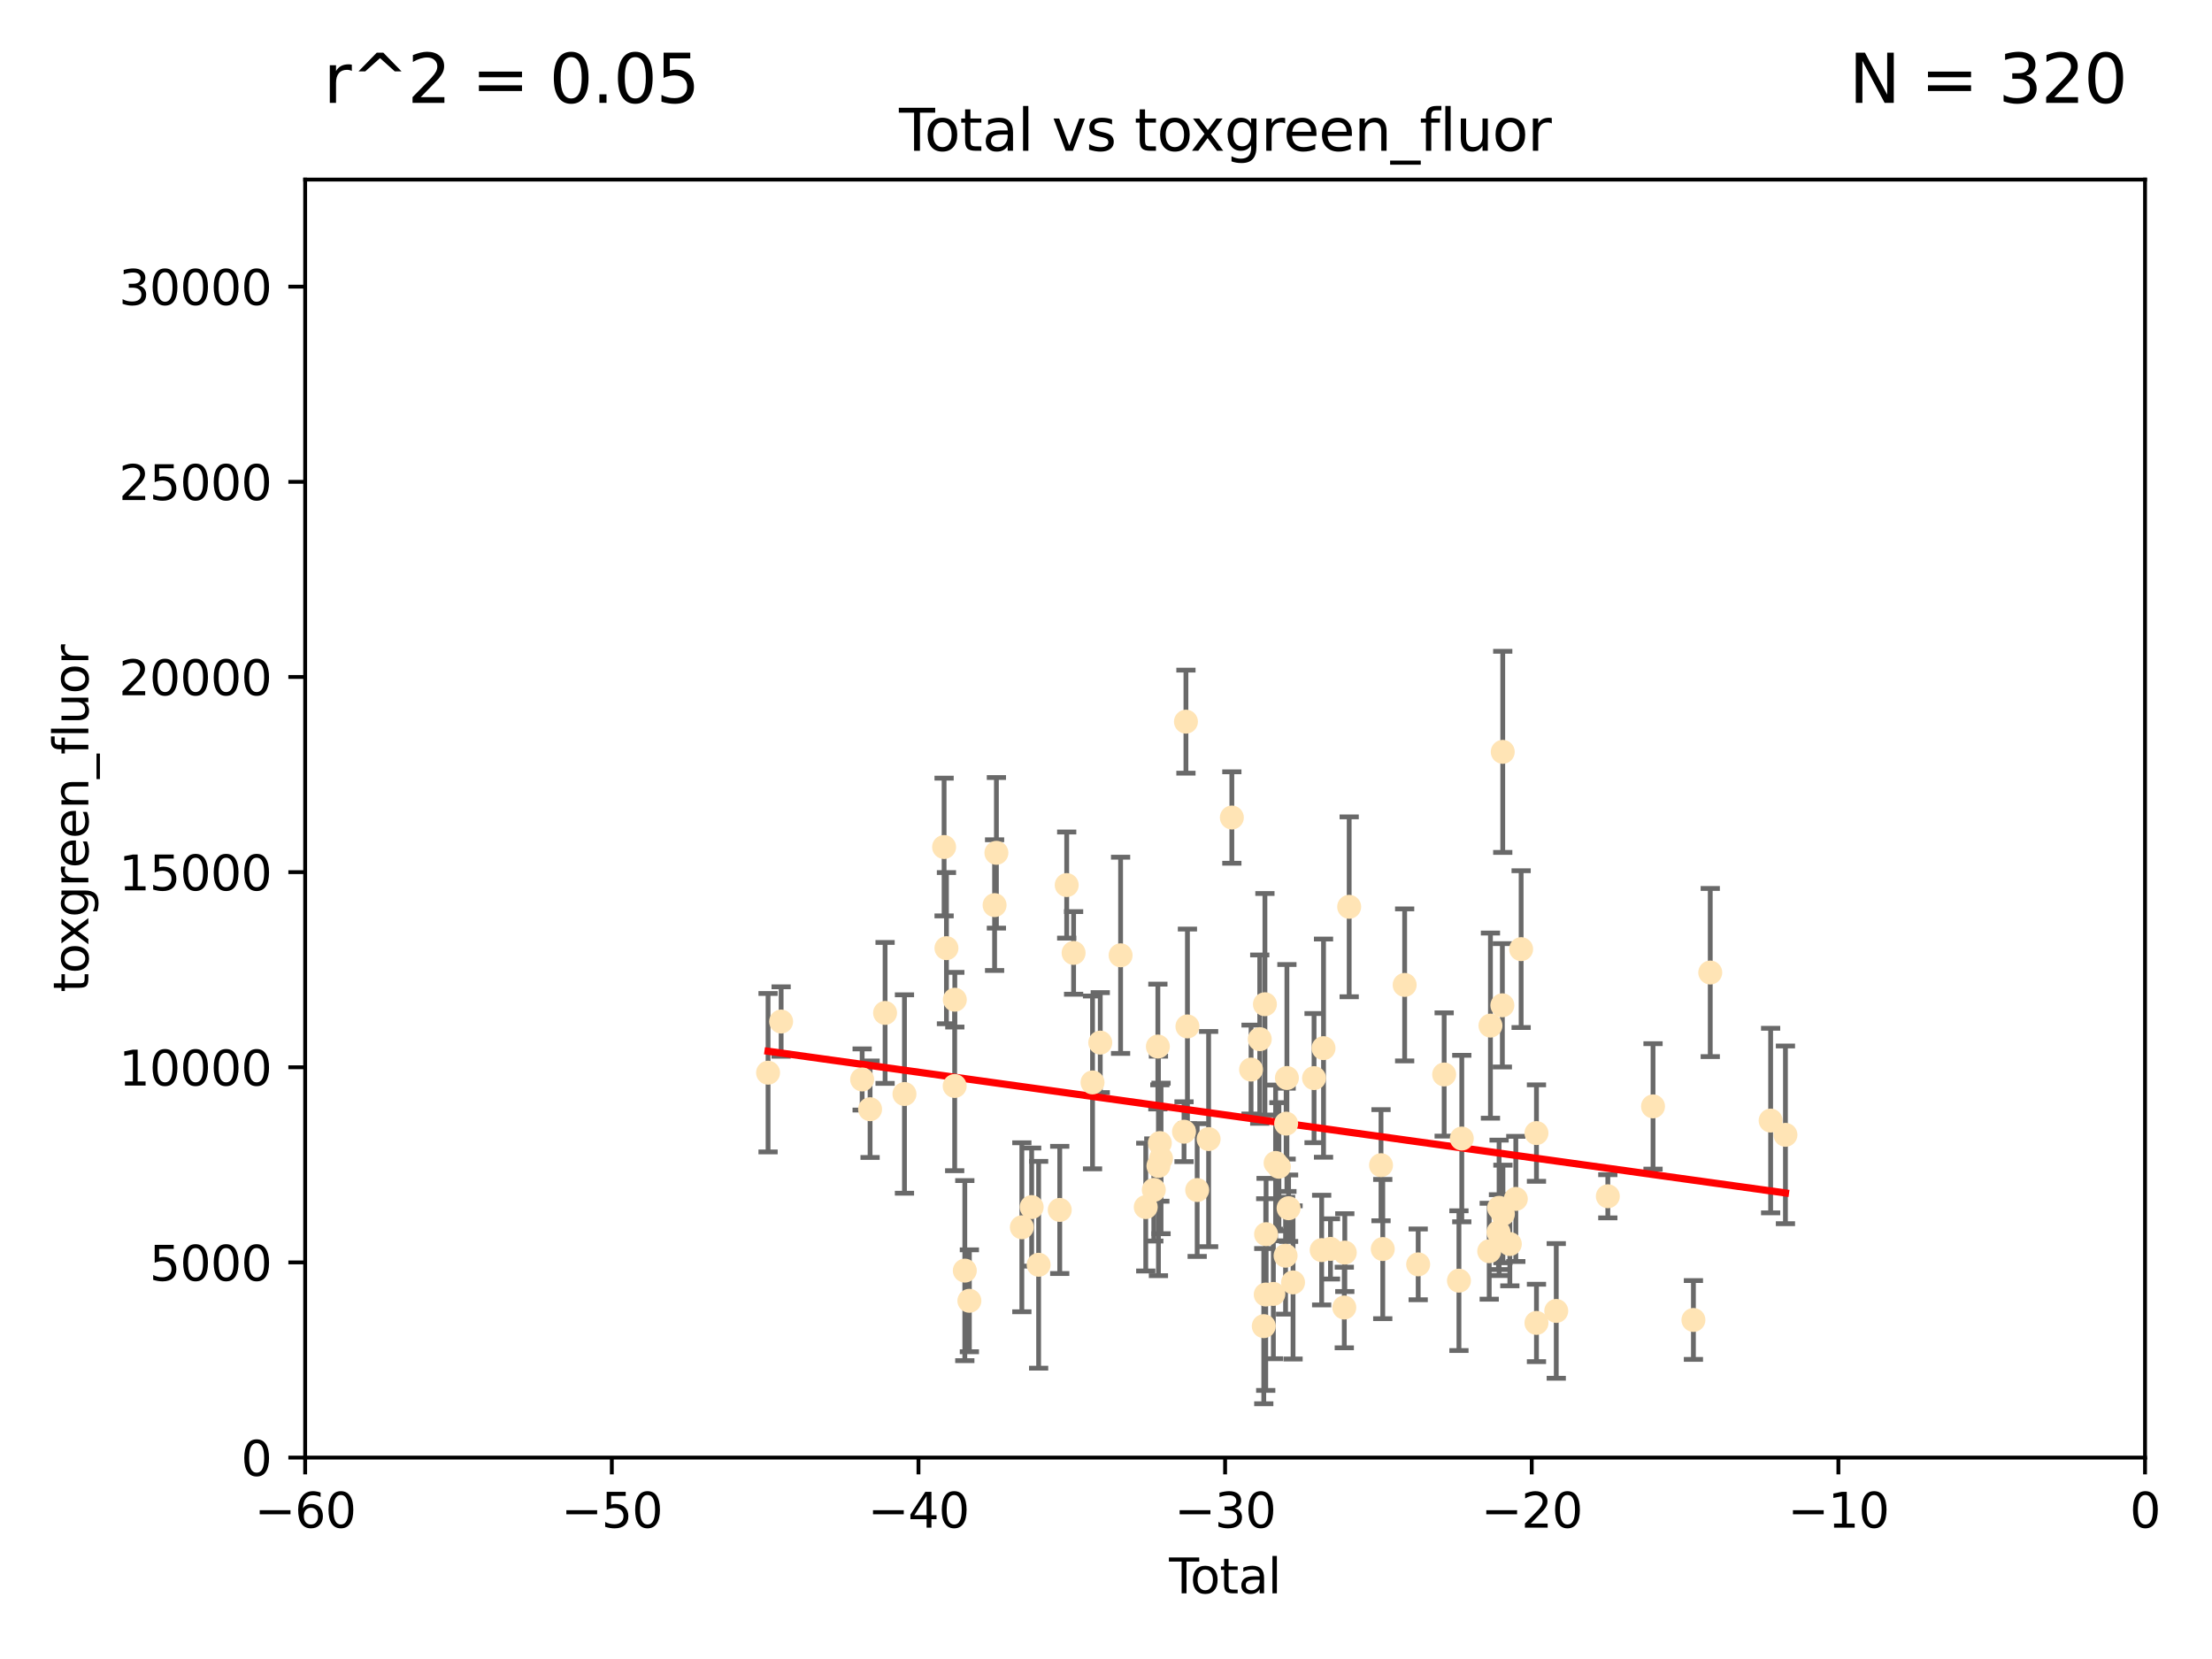<?xml version="1.0" encoding="utf-8" standalone="no"?>
<!DOCTYPE svg PUBLIC "-//W3C//DTD SVG 1.1//EN"
  "http://www.w3.org/Graphics/SVG/1.1/DTD/svg11.dtd">
<svg xmlns:xlink="http://www.w3.org/1999/xlink" width="460.8pt" height="345.6pt" viewBox="0 0 460.8 345.6" xmlns="http://www.w3.org/2000/svg" version="1.1">
 <defs>
  <style type="text/css">*{stroke-linejoin: round; stroke-linecap: butt}</style>
 </defs>
 <g id="figure_1">
  <g id="patch_1">
   <path d="M 0 345.6 
L 460.8 345.6 
L 460.8 0 
L 0 0 
z
" style="fill: #ffffff"/>
  </g>
  <g id="axes_1">
   <g id="patch_2">
    <path d="M 63.571 303.64 
L 446.85 303.64 
L 446.85 37.411 
L 63.571 37.411 
z
" style="fill: #ffffff"/>
   </g>
   <g id="PathCollection_1">
    <defs>
     <path id="mc4e60a9c07" d="M 0 1.118 
C 0.297 1.118 0.581 1 0.791 0.791 
C 1 0.581 1.118 0.297 1.118 0 
C 1.118 -0.297 1 -0.581 0.791 -0.791 
C 0.581 -1 0.297 -1.118 0 -1.118 
C -0.297 -1.118 -0.581 -1 -0.791 -0.791 
C -1 -0.581 -1.118 -0.297 -1.118 0 
C -1.118 0.297 -1 0.581 -0.791 0.791 
C -0.581 1 -0.297 1.118 0 1.118 
z
" style="stroke: #ffe4b5"/>
    </defs>
    <g clip-path="url(#pfcbe4ce65a)">
     <use xlink:href="#mc4e60a9c07" x="160.002" y="223.464" style="fill: #ffe4b5; stroke: #ffe4b5"/>
     <use xlink:href="#mc4e60a9c07" x="162.724" y="212.802" style="fill: #ffe4b5; stroke: #ffe4b5"/>
     <use xlink:href="#mc4e60a9c07" x="179.601" y="224.873" style="fill: #ffe4b5; stroke: #ffe4b5"/>
     <use xlink:href="#mc4e60a9c07" x="181.253" y="231.067" style="fill: #ffe4b5; stroke: #ffe4b5"/>
     <use xlink:href="#mc4e60a9c07" x="184.378" y="211.01" style="fill: #ffe4b5; stroke: #ffe4b5"/>
     <use xlink:href="#mc4e60a9c07" x="188.417" y="227.903" style="fill: #ffe4b5; stroke: #ffe4b5"/>
     <use xlink:href="#mc4e60a9c07" x="196.674" y="176.45" style="fill: #ffe4b5; stroke: #ffe4b5"/>
     <use xlink:href="#mc4e60a9c07" x="197.163" y="197.518" style="fill: #ffe4b5; stroke: #ffe4b5"/>
     <use xlink:href="#mc4e60a9c07" x="198.878" y="226.23" style="fill: #ffe4b5; stroke: #ffe4b5"/>
     <use xlink:href="#mc4e60a9c07" x="198.906" y="208.258" style="fill: #ffe4b5; stroke: #ffe4b5"/>
     <use xlink:href="#mc4e60a9c07" x="200.988" y="264.692" style="fill: #ffe4b5; stroke: #ffe4b5"/>
     <use xlink:href="#mc4e60a9c07" x="201.939" y="270.979" style="fill: #ffe4b5; stroke: #ffe4b5"/>
     <use xlink:href="#mc4e60a9c07" x="207.192" y="188.554" style="fill: #ffe4b5; stroke: #ffe4b5"/>
     <use xlink:href="#mc4e60a9c07" x="207.569" y="177.661" style="fill: #ffe4b5; stroke: #ffe4b5"/>
     <use xlink:href="#mc4e60a9c07" x="212.869" y="255.665" style="fill: #ffe4b5; stroke: #ffe4b5"/>
     <use xlink:href="#mc4e60a9c07" x="214.913" y="251.455" style="fill: #ffe4b5; stroke: #ffe4b5"/>
     <use xlink:href="#mc4e60a9c07" x="216.367" y="263.475" style="fill: #ffe4b5; stroke: #ffe4b5"/>
     <use xlink:href="#mc4e60a9c07" x="220.765" y="252.047" style="fill: #ffe4b5; stroke: #ffe4b5"/>
     <use xlink:href="#mc4e60a9c07" x="222.214" y="184.376" style="fill: #ffe4b5; stroke: #ffe4b5"/>
     <use xlink:href="#mc4e60a9c07" x="223.651" y="198.51" style="fill: #ffe4b5; stroke: #ffe4b5"/>
     <use xlink:href="#mc4e60a9c07" x="227.595" y="225.488" style="fill: #ffe4b5; stroke: #ffe4b5"/>
     <use xlink:href="#mc4e60a9c07" x="229.203" y="217.195" style="fill: #ffe4b5; stroke: #ffe4b5"/>
     <use xlink:href="#mc4e60a9c07" x="233.44" y="199.008" style="fill: #ffe4b5; stroke: #ffe4b5"/>
     <use xlink:href="#mc4e60a9c07" x="238.681" y="251.458" style="fill: #ffe4b5; stroke: #ffe4b5"/>
     <use xlink:href="#mc4e60a9c07" x="240.358" y="247.882" style="fill: #ffe4b5; stroke: #ffe4b5"/>
     <use xlink:href="#mc4e60a9c07" x="241.206" y="218.013" style="fill: #ffe4b5; stroke: #ffe4b5"/>
     <use xlink:href="#mc4e60a9c07" x="241.324" y="242.885" style="fill: #ffe4b5; stroke: #ffe4b5"/>
     <use xlink:href="#mc4e60a9c07" x="241.618" y="238.115" style="fill: #ffe4b5; stroke: #ffe4b5"/>
     <use xlink:href="#mc4e60a9c07" x="241.865" y="241.324" style="fill: #ffe4b5; stroke: #ffe4b5"/>
     <use xlink:href="#mc4e60a9c07" x="246.654" y="235.752" style="fill: #ffe4b5; stroke: #ffe4b5"/>
     <use xlink:href="#mc4e60a9c07" x="247.053" y="150.334" style="fill: #ffe4b5; stroke: #ffe4b5"/>
     <use xlink:href="#mc4e60a9c07" x="247.364" y="213.825" style="fill: #ffe4b5; stroke: #ffe4b5"/>
     <use xlink:href="#mc4e60a9c07" x="249.396" y="247.907" style="fill: #ffe4b5; stroke: #ffe4b5"/>
     <use xlink:href="#mc4e60a9c07" x="251.778" y="237.288" style="fill: #ffe4b5; stroke: #ffe4b5"/>
     <use xlink:href="#mc4e60a9c07" x="256.617" y="170.305" style="fill: #ffe4b5; stroke: #ffe4b5"/>
     <use xlink:href="#mc4e60a9c07" x="260.621" y="222.809" style="fill: #ffe4b5; stroke: #ffe4b5"/>
     <use xlink:href="#mc4e60a9c07" x="262.43" y="216.473" style="fill: #ffe4b5; stroke: #ffe4b5"/>
     <use xlink:href="#mc4e60a9c07" x="263.267" y="276.261" style="fill: #ffe4b5; stroke: #ffe4b5"/>
     <use xlink:href="#mc4e60a9c07" x="263.506" y="209.201" style="fill: #ffe4b5; stroke: #ffe4b5"/>
     <use xlink:href="#mc4e60a9c07" x="263.676" y="269.678" style="fill: #ffe4b5; stroke: #ffe4b5"/>
     <use xlink:href="#mc4e60a9c07" x="263.749" y="257.103" style="fill: #ffe4b5; stroke: #ffe4b5"/>
     <use xlink:href="#mc4e60a9c07" x="265.267" y="269.55" style="fill: #ffe4b5; stroke: #ffe4b5"/>
     <use xlink:href="#mc4e60a9c07" x="265.731" y="242.263" style="fill: #ffe4b5; stroke: #ffe4b5"/>
     <use xlink:href="#mc4e60a9c07" x="266.421" y="243.055" style="fill: #ffe4b5; stroke: #ffe4b5"/>
     <use xlink:href="#mc4e60a9c07" x="267.81" y="261.588" style="fill: #ffe4b5; stroke: #ffe4b5"/>
     <use xlink:href="#mc4e60a9c07" x="267.925" y="234.075" style="fill: #ffe4b5; stroke: #ffe4b5"/>
     <use xlink:href="#mc4e60a9c07" x="268.086" y="224.564" style="fill: #ffe4b5; stroke: #ffe4b5"/>
     <use xlink:href="#mc4e60a9c07" x="268.435" y="251.692" style="fill: #ffe4b5; stroke: #ffe4b5"/>
     <use xlink:href="#mc4e60a9c07" x="269.366" y="267.149" style="fill: #ffe4b5; stroke: #ffe4b5"/>
     <use xlink:href="#mc4e60a9c07" x="273.742" y="224.589" style="fill: #ffe4b5; stroke: #ffe4b5"/>
     <use xlink:href="#mc4e60a9c07" x="275.327" y="260.418" style="fill: #ffe4b5; stroke: #ffe4b5"/>
     <use xlink:href="#mc4e60a9c07" x="275.715" y="218.347" style="fill: #ffe4b5; stroke: #ffe4b5"/>
     <use xlink:href="#mc4e60a9c07" x="277.163" y="260.168" style="fill: #ffe4b5; stroke: #ffe4b5"/>
     <use xlink:href="#mc4e60a9c07" x="280.041" y="272.377" style="fill: #ffe4b5; stroke: #ffe4b5"/>
     <use xlink:href="#mc4e60a9c07" x="280.145" y="260.939" style="fill: #ffe4b5; stroke: #ffe4b5"/>
     <use xlink:href="#mc4e60a9c07" x="281.059" y="188.907" style="fill: #ffe4b5; stroke: #ffe4b5"/>
     <use xlink:href="#mc4e60a9c07" x="287.692" y="242.731" style="fill: #ffe4b5; stroke: #ffe4b5"/>
     <use xlink:href="#mc4e60a9c07" x="288.054" y="260.2" style="fill: #ffe4b5; stroke: #ffe4b5"/>
     <use xlink:href="#mc4e60a9c07" x="292.616" y="205.175" style="fill: #ffe4b5; stroke: #ffe4b5"/>
     <use xlink:href="#mc4e60a9c07" x="295.433" y="263.39" style="fill: #ffe4b5; stroke: #ffe4b5"/>
     <use xlink:href="#mc4e60a9c07" x="300.846" y="223.836" style="fill: #ffe4b5; stroke: #ffe4b5"/>
     <use xlink:href="#mc4e60a9c07" x="303.925" y="266.787" style="fill: #ffe4b5; stroke: #ffe4b5"/>
     <use xlink:href="#mc4e60a9c07" x="304.518" y="237.179" style="fill: #ffe4b5; stroke: #ffe4b5"/>
     <use xlink:href="#mc4e60a9c07" x="310.233" y="260.652" style="fill: #ffe4b5; stroke: #ffe4b5"/>
     <use xlink:href="#mc4e60a9c07" x="310.488" y="213.654" style="fill: #ffe4b5; stroke: #ffe4b5"/>
     <use xlink:href="#mc4e60a9c07" x="312.161" y="256.674" style="fill: #ffe4b5; stroke: #ffe4b5"/>
     <use xlink:href="#mc4e60a9c07" x="312.288" y="251.615" style="fill: #ffe4b5; stroke: #ffe4b5"/>
     <use xlink:href="#mc4e60a9c07" x="312.969" y="209.421" style="fill: #ffe4b5; stroke: #ffe4b5"/>
     <use xlink:href="#mc4e60a9c07" x="313.05" y="156.625" style="fill: #ffe4b5; stroke: #ffe4b5"/>
     <use xlink:href="#mc4e60a9c07" x="313.086" y="252.889" style="fill: #ffe4b5; stroke: #ffe4b5"/>
     <use xlink:href="#mc4e60a9c07" x="314.527" y="259.156" style="fill: #ffe4b5; stroke: #ffe4b5"/>
     <use xlink:href="#mc4e60a9c07" x="315.771" y="249.756" style="fill: #ffe4b5; stroke: #ffe4b5"/>
     <use xlink:href="#mc4e60a9c07" x="316.88" y="197.723" style="fill: #ffe4b5; stroke: #ffe4b5"/>
     <use xlink:href="#mc4e60a9c07" x="320.072" y="236.039" style="fill: #ffe4b5; stroke: #ffe4b5"/>
     <use xlink:href="#mc4e60a9c07" x="320.074" y="275.586" style="fill: #ffe4b5; stroke: #ffe4b5"/>
     <use xlink:href="#mc4e60a9c07" x="324.196" y="273.091" style="fill: #ffe4b5; stroke: #ffe4b5"/>
     <use xlink:href="#mc4e60a9c07" x="334.94" y="249.204" style="fill: #ffe4b5; stroke: #ffe4b5"/>
     <use xlink:href="#mc4e60a9c07" x="344.356" y="230.478" style="fill: #ffe4b5; stroke: #ffe4b5"/>
     <use xlink:href="#mc4e60a9c07" x="352.771" y="274.972" style="fill: #ffe4b5; stroke: #ffe4b5"/>
     <use xlink:href="#mc4e60a9c07" x="356.277" y="202.594" style="fill: #ffe4b5; stroke: #ffe4b5"/>
     <use xlink:href="#mc4e60a9c07" x="368.855" y="233.435" style="fill: #ffe4b5; stroke: #ffe4b5"/>
     <use xlink:href="#mc4e60a9c07" x="371.94" y="236.407" style="fill: #ffe4b5; stroke: #ffe4b5"/>
    </g>
   </g>
   <g id="matplotlib.axis_1">
    <g id="xtick_1">
     <g id="line2d_1">
      <defs>
       <path id="mc519a583de" d="M 0 0 
L 0 3.5 
" style="stroke: #000000; stroke-width: 0.8"/>
      </defs>
      <g>
       <use xlink:href="#mc519a583de" x="63.571" y="303.64" style="stroke: #000000; stroke-width: 0.8"/>
      </g>
     </g>
     <g id="text_1">
      <!-- −60 -->
      <g transform="translate(53.019 318.238)scale(0.1 -0.1)">
       <defs>
        <path id="DejaVuSans-2212" d="M 678 2272 
L 4684 2272 
L 4684 1741 
L 678 1741 
L 678 2272 
z
" transform="scale(0.016)"/>
        <path id="DejaVuSans-36" d="M 2113 2584 
Q 1688 2584 1439 2293 
Q 1191 2003 1191 1497 
Q 1191 994 1439 701 
Q 1688 409 2113 409 
Q 2538 409 2786 701 
Q 3034 994 3034 1497 
Q 3034 2003 2786 2293 
Q 2538 2584 2113 2584 
z
M 3366 4563 
L 3366 3988 
Q 3128 4100 2886 4159 
Q 2644 4219 2406 4219 
Q 1781 4219 1451 3797 
Q 1122 3375 1075 2522 
Q 1259 2794 1537 2939 
Q 1816 3084 2150 3084 
Q 2853 3084 3261 2657 
Q 3669 2231 3669 1497 
Q 3669 778 3244 343 
Q 2819 -91 2113 -91 
Q 1303 -91 875 529 
Q 447 1150 447 2328 
Q 447 3434 972 4092 
Q 1497 4750 2381 4750 
Q 2619 4750 2861 4703 
Q 3103 4656 3366 4563 
z
" transform="scale(0.016)"/>
        <path id="DejaVuSans-30" d="M 2034 4250 
Q 1547 4250 1301 3770 
Q 1056 3291 1056 2328 
Q 1056 1369 1301 889 
Q 1547 409 2034 409 
Q 2525 409 2770 889 
Q 3016 1369 3016 2328 
Q 3016 3291 2770 3770 
Q 2525 4250 2034 4250 
z
M 2034 4750 
Q 2819 4750 3233 4129 
Q 3647 3509 3647 2328 
Q 3647 1150 3233 529 
Q 2819 -91 2034 -91 
Q 1250 -91 836 529 
Q 422 1150 422 2328 
Q 422 3509 836 4129 
Q 1250 4750 2034 4750 
z
" transform="scale(0.016)"/>
       </defs>
       <use xlink:href="#DejaVuSans-2212"/>
       <use xlink:href="#DejaVuSans-36" x="83.789"/>
       <use xlink:href="#DejaVuSans-30" x="147.412"/>
      </g>
     </g>
    </g>
    <g id="xtick_2">
     <g id="line2d_2">
      <g>
       <use xlink:href="#mc519a583de" x="127.451" y="303.64" style="stroke: #000000; stroke-width: 0.8"/>
      </g>
     </g>
     <g id="text_2">
      <!-- −50 -->
      <g transform="translate(116.899 318.238)scale(0.1 -0.1)">
       <defs>
        <path id="DejaVuSans-35" d="M 691 4666 
L 3169 4666 
L 3169 4134 
L 1269 4134 
L 1269 2991 
Q 1406 3038 1543 3061 
Q 1681 3084 1819 3084 
Q 2600 3084 3056 2656 
Q 3513 2228 3513 1497 
Q 3513 744 3044 326 
Q 2575 -91 1722 -91 
Q 1428 -91 1123 -41 
Q 819 9 494 109 
L 494 744 
Q 775 591 1075 516 
Q 1375 441 1709 441 
Q 2250 441 2565 725 
Q 2881 1009 2881 1497 
Q 2881 1984 2565 2268 
Q 2250 2553 1709 2553 
Q 1456 2553 1204 2497 
Q 953 2441 691 2322 
L 691 4666 
z
" transform="scale(0.016)"/>
       </defs>
       <use xlink:href="#DejaVuSans-2212"/>
       <use xlink:href="#DejaVuSans-35" x="83.789"/>
       <use xlink:href="#DejaVuSans-30" x="147.412"/>
      </g>
     </g>
    </g>
    <g id="xtick_3">
     <g id="line2d_3">
      <g>
       <use xlink:href="#mc519a583de" x="191.331" y="303.64" style="stroke: #000000; stroke-width: 0.8"/>
      </g>
     </g>
     <g id="text_3">
      <!-- −40 -->
      <g transform="translate(180.778 318.238)scale(0.1 -0.1)">
       <defs>
        <path id="DejaVuSans-34" d="M 2419 4116 
L 825 1625 
L 2419 1625 
L 2419 4116 
z
M 2253 4666 
L 3047 4666 
L 3047 1625 
L 3713 1625 
L 3713 1100 
L 3047 1100 
L 3047 0 
L 2419 0 
L 2419 1100 
L 313 1100 
L 313 1709 
L 2253 4666 
z
" transform="scale(0.016)"/>
       </defs>
       <use xlink:href="#DejaVuSans-2212"/>
       <use xlink:href="#DejaVuSans-34" x="83.789"/>
       <use xlink:href="#DejaVuSans-30" x="147.412"/>
      </g>
     </g>
    </g>
    <g id="xtick_4">
     <g id="line2d_4">
      <g>
       <use xlink:href="#mc519a583de" x="255.211" y="303.64" style="stroke: #000000; stroke-width: 0.8"/>
      </g>
     </g>
     <g id="text_4">
      <!-- −30 -->
      <g transform="translate(244.658 318.238)scale(0.1 -0.1)">
       <defs>
        <path id="DejaVuSans-33" d="M 2597 2516 
Q 3050 2419 3304 2112 
Q 3559 1806 3559 1356 
Q 3559 666 3084 287 
Q 2609 -91 1734 -91 
Q 1441 -91 1130 -33 
Q 819 25 488 141 
L 488 750 
Q 750 597 1062 519 
Q 1375 441 1716 441 
Q 2309 441 2620 675 
Q 2931 909 2931 1356 
Q 2931 1769 2642 2001 
Q 2353 2234 1838 2234 
L 1294 2234 
L 1294 2753 
L 1863 2753 
Q 2328 2753 2575 2939 
Q 2822 3125 2822 3475 
Q 2822 3834 2567 4026 
Q 2313 4219 1838 4219 
Q 1578 4219 1281 4162 
Q 984 4106 628 3988 
L 628 4550 
Q 988 4650 1302 4700 
Q 1616 4750 1894 4750 
Q 2613 4750 3031 4423 
Q 3450 4097 3450 3541 
Q 3450 3153 3228 2886 
Q 3006 2619 2597 2516 
z
" transform="scale(0.016)"/>
       </defs>
       <use xlink:href="#DejaVuSans-2212"/>
       <use xlink:href="#DejaVuSans-33" x="83.789"/>
       <use xlink:href="#DejaVuSans-30" x="147.412"/>
      </g>
     </g>
    </g>
    <g id="xtick_5">
     <g id="line2d_5">
      <g>
       <use xlink:href="#mc519a583de" x="319.09" y="303.64" style="stroke: #000000; stroke-width: 0.8"/>
      </g>
     </g>
     <g id="text_5">
      <!-- −20 -->
      <g transform="translate(308.538 318.238)scale(0.1 -0.1)">
       <defs>
        <path id="DejaVuSans-32" d="M 1228 531 
L 3431 531 
L 3431 0 
L 469 0 
L 469 531 
Q 828 903 1448 1529 
Q 2069 2156 2228 2338 
Q 2531 2678 2651 2914 
Q 2772 3150 2772 3378 
Q 2772 3750 2511 3984 
Q 2250 4219 1831 4219 
Q 1534 4219 1204 4116 
Q 875 4013 500 3803 
L 500 4441 
Q 881 4594 1212 4672 
Q 1544 4750 1819 4750 
Q 2544 4750 2975 4387 
Q 3406 4025 3406 3419 
Q 3406 3131 3298 2873 
Q 3191 2616 2906 2266 
Q 2828 2175 2409 1742 
Q 1991 1309 1228 531 
z
" transform="scale(0.016)"/>
       </defs>
       <use xlink:href="#DejaVuSans-2212"/>
       <use xlink:href="#DejaVuSans-32" x="83.789"/>
       <use xlink:href="#DejaVuSans-30" x="147.412"/>
      </g>
     </g>
    </g>
    <g id="xtick_6">
     <g id="line2d_6">
      <g>
       <use xlink:href="#mc519a583de" x="382.97" y="303.64" style="stroke: #000000; stroke-width: 0.8"/>
      </g>
     </g>
     <g id="text_6">
      <!-- −10 -->
      <g transform="translate(372.418 318.238)scale(0.1 -0.1)">
       <defs>
        <path id="DejaVuSans-31" d="M 794 531 
L 1825 531 
L 1825 4091 
L 703 3866 
L 703 4441 
L 1819 4666 
L 2450 4666 
L 2450 531 
L 3481 531 
L 3481 0 
L 794 0 
L 794 531 
z
" transform="scale(0.016)"/>
       </defs>
       <use xlink:href="#DejaVuSans-2212"/>
       <use xlink:href="#DejaVuSans-31" x="83.789"/>
       <use xlink:href="#DejaVuSans-30" x="147.412"/>
      </g>
     </g>
    </g>
    <g id="xtick_7">
     <g id="line2d_7">
      <g>
       <use xlink:href="#mc519a583de" x="446.85" y="303.64" style="stroke: #000000; stroke-width: 0.8"/>
      </g>
     </g>
     <g id="text_7">
      <!-- 0 -->
      <g transform="translate(443.669 318.238)scale(0.1 -0.1)">
       <use xlink:href="#DejaVuSans-30"/>
      </g>
     </g>
    </g>
    <g id="text_8">
     <!-- Total -->
     <g transform="translate(243.534 331.917)scale(0.1 -0.1)">
      <defs>
       <path id="DejaVuSans-54" d="M -19 4666 
L 3928 4666 
L 3928 4134 
L 2272 4134 
L 2272 0 
L 1638 0 
L 1638 4134 
L -19 4134 
L -19 4666 
z
" transform="scale(0.016)"/>
       <path id="DejaVuSans-6f" d="M 1959 3097 
Q 1497 3097 1228 2736 
Q 959 2375 959 1747 
Q 959 1119 1226 758 
Q 1494 397 1959 397 
Q 2419 397 2687 759 
Q 2956 1122 2956 1747 
Q 2956 2369 2687 2733 
Q 2419 3097 1959 3097 
z
M 1959 3584 
Q 2709 3584 3137 3096 
Q 3566 2609 3566 1747 
Q 3566 888 3137 398 
Q 2709 -91 1959 -91 
Q 1206 -91 779 398 
Q 353 888 353 1747 
Q 353 2609 779 3096 
Q 1206 3584 1959 3584 
z
" transform="scale(0.016)"/>
       <path id="DejaVuSans-74" d="M 1172 4494 
L 1172 3500 
L 2356 3500 
L 2356 3053 
L 1172 3053 
L 1172 1153 
Q 1172 725 1289 603 
Q 1406 481 1766 481 
L 2356 481 
L 2356 0 
L 1766 0 
Q 1100 0 847 248 
Q 594 497 594 1153 
L 594 3053 
L 172 3053 
L 172 3500 
L 594 3500 
L 594 4494 
L 1172 4494 
z
" transform="scale(0.016)"/>
       <path id="DejaVuSans-61" d="M 2194 1759 
Q 1497 1759 1228 1600 
Q 959 1441 959 1056 
Q 959 750 1161 570 
Q 1363 391 1709 391 
Q 2188 391 2477 730 
Q 2766 1069 2766 1631 
L 2766 1759 
L 2194 1759 
z
M 3341 1997 
L 3341 0 
L 2766 0 
L 2766 531 
Q 2569 213 2275 61 
Q 1981 -91 1556 -91 
Q 1019 -91 701 211 
Q 384 513 384 1019 
Q 384 1609 779 1909 
Q 1175 2209 1959 2209 
L 2766 2209 
L 2766 2266 
Q 2766 2663 2505 2880 
Q 2244 3097 1772 3097 
Q 1472 3097 1187 3025 
Q 903 2953 641 2809 
L 641 3341 
Q 956 3463 1253 3523 
Q 1550 3584 1831 3584 
Q 2591 3584 2966 3190 
Q 3341 2797 3341 1997 
z
" transform="scale(0.016)"/>
       <path id="DejaVuSans-6c" d="M 603 4863 
L 1178 4863 
L 1178 0 
L 603 0 
L 603 4863 
z
" transform="scale(0.016)"/>
      </defs>
      <use xlink:href="#DejaVuSans-54"/>
      <use xlink:href="#DejaVuSans-6f" x="44.084"/>
      <use xlink:href="#DejaVuSans-74" x="105.266"/>
      <use xlink:href="#DejaVuSans-61" x="144.475"/>
      <use xlink:href="#DejaVuSans-6c" x="205.754"/>
     </g>
    </g>
   </g>
   <g id="matplotlib.axis_2">
    <g id="ytick_1">
     <g id="line2d_8">
      <defs>
       <path id="m7aeb801472" d="M 0 0 
L -3.5 0 
" style="stroke: #000000; stroke-width: 0.8"/>
      </defs>
      <g>
       <use xlink:href="#m7aeb801472" x="63.571" y="303.64" style="stroke: #000000; stroke-width: 0.8"/>
      </g>
     </g>
     <g id="text_9">
      <!-- 0 -->
      <g transform="translate(50.209 307.439)scale(0.1 -0.1)">
       <use xlink:href="#DejaVuSans-30"/>
      </g>
     </g>
    </g>
    <g id="ytick_2">
     <g id="line2d_9">
      <g>
       <use xlink:href="#m7aeb801472" x="63.571" y="262.986" style="stroke: #000000; stroke-width: 0.8"/>
      </g>
     </g>
     <g id="text_10">
      <!-- 5000 -->
      <g transform="translate(31.121 266.786)scale(0.1 -0.1)">
       <use xlink:href="#DejaVuSans-35"/>
       <use xlink:href="#DejaVuSans-30" x="63.623"/>
       <use xlink:href="#DejaVuSans-30" x="127.246"/>
       <use xlink:href="#DejaVuSans-30" x="190.869"/>
      </g>
     </g>
    </g>
    <g id="ytick_3">
     <g id="line2d_10">
      <g>
       <use xlink:href="#m7aeb801472" x="63.571" y="222.333" style="stroke: #000000; stroke-width: 0.8"/>
      </g>
     </g>
     <g id="text_11">
      <!-- 10000 -->
      <g transform="translate(24.759 226.132)scale(0.1 -0.1)">
       <use xlink:href="#DejaVuSans-31"/>
       <use xlink:href="#DejaVuSans-30" x="63.623"/>
       <use xlink:href="#DejaVuSans-30" x="127.246"/>
       <use xlink:href="#DejaVuSans-30" x="190.869"/>
       <use xlink:href="#DejaVuSans-30" x="254.492"/>
      </g>
     </g>
    </g>
    <g id="ytick_4">
     <g id="line2d_11">
      <g>
       <use xlink:href="#m7aeb801472" x="63.571" y="181.679" style="stroke: #000000; stroke-width: 0.8"/>
      </g>
     </g>
     <g id="text_12">
      <!-- 15000 -->
      <g transform="translate(24.759 185.478)scale(0.1 -0.1)">
       <use xlink:href="#DejaVuSans-31"/>
       <use xlink:href="#DejaVuSans-35" x="63.623"/>
       <use xlink:href="#DejaVuSans-30" x="127.246"/>
       <use xlink:href="#DejaVuSans-30" x="190.869"/>
       <use xlink:href="#DejaVuSans-30" x="254.492"/>
      </g>
     </g>
    </g>
    <g id="ytick_5">
     <g id="line2d_12">
      <g>
       <use xlink:href="#m7aeb801472" x="63.571" y="141.026" style="stroke: #000000; stroke-width: 0.8"/>
      </g>
     </g>
     <g id="text_13">
      <!-- 20000 -->
      <g transform="translate(24.759 144.825)scale(0.1 -0.1)">
       <use xlink:href="#DejaVuSans-32"/>
       <use xlink:href="#DejaVuSans-30" x="63.623"/>
       <use xlink:href="#DejaVuSans-30" x="127.246"/>
       <use xlink:href="#DejaVuSans-30" x="190.869"/>
       <use xlink:href="#DejaVuSans-30" x="254.492"/>
      </g>
     </g>
    </g>
    <g id="ytick_6">
     <g id="line2d_13">
      <g>
       <use xlink:href="#m7aeb801472" x="63.571" y="100.372" style="stroke: #000000; stroke-width: 0.8"/>
      </g>
     </g>
     <g id="text_14">
      <!-- 25000 -->
      <g transform="translate(24.759 104.171)scale(0.1 -0.1)">
       <use xlink:href="#DejaVuSans-32"/>
       <use xlink:href="#DejaVuSans-35" x="63.623"/>
       <use xlink:href="#DejaVuSans-30" x="127.246"/>
       <use xlink:href="#DejaVuSans-30" x="190.869"/>
       <use xlink:href="#DejaVuSans-30" x="254.492"/>
      </g>
     </g>
    </g>
    <g id="ytick_7">
     <g id="line2d_14">
      <g>
       <use xlink:href="#m7aeb801472" x="63.571" y="59.718" style="stroke: #000000; stroke-width: 0.8"/>
      </g>
     </g>
     <g id="text_15">
      <!-- 30000 -->
      <g transform="translate(24.759 63.518)scale(0.1 -0.1)">
       <use xlink:href="#DejaVuSans-33"/>
       <use xlink:href="#DejaVuSans-30" x="63.623"/>
       <use xlink:href="#DejaVuSans-30" x="127.246"/>
       <use xlink:href="#DejaVuSans-30" x="190.869"/>
       <use xlink:href="#DejaVuSans-30" x="254.492"/>
      </g>
     </g>
    </g>
    <g id="text_16">
     <!-- toxgreen_fluor -->
     <g transform="translate(18.401 206.72)rotate(-90)scale(0.1 -0.1)">
      <defs>
       <path id="DejaVuSans-78" d="M 3513 3500 
L 2247 1797 
L 3578 0 
L 2900 0 
L 1881 1375 
L 863 0 
L 184 0 
L 1544 1831 
L 300 3500 
L 978 3500 
L 1906 2253 
L 2834 3500 
L 3513 3500 
z
" transform="scale(0.016)"/>
       <path id="DejaVuSans-67" d="M 2906 1791 
Q 2906 2416 2648 2759 
Q 2391 3103 1925 3103 
Q 1463 3103 1205 2759 
Q 947 2416 947 1791 
Q 947 1169 1205 825 
Q 1463 481 1925 481 
Q 2391 481 2648 825 
Q 2906 1169 2906 1791 
z
M 3481 434 
Q 3481 -459 3084 -895 
Q 2688 -1331 1869 -1331 
Q 1566 -1331 1297 -1286 
Q 1028 -1241 775 -1147 
L 775 -588 
Q 1028 -725 1275 -790 
Q 1522 -856 1778 -856 
Q 2344 -856 2625 -561 
Q 2906 -266 2906 331 
L 2906 616 
Q 2728 306 2450 153 
Q 2172 0 1784 0 
Q 1141 0 747 490 
Q 353 981 353 1791 
Q 353 2603 747 3093 
Q 1141 3584 1784 3584 
Q 2172 3584 2450 3431 
Q 2728 3278 2906 2969 
L 2906 3500 
L 3481 3500 
L 3481 434 
z
" transform="scale(0.016)"/>
       <path id="DejaVuSans-72" d="M 2631 2963 
Q 2534 3019 2420 3045 
Q 2306 3072 2169 3072 
Q 1681 3072 1420 2755 
Q 1159 2438 1159 1844 
L 1159 0 
L 581 0 
L 581 3500 
L 1159 3500 
L 1159 2956 
Q 1341 3275 1631 3429 
Q 1922 3584 2338 3584 
Q 2397 3584 2469 3576 
Q 2541 3569 2628 3553 
L 2631 2963 
z
" transform="scale(0.016)"/>
       <path id="DejaVuSans-65" d="M 3597 1894 
L 3597 1613 
L 953 1613 
Q 991 1019 1311 708 
Q 1631 397 2203 397 
Q 2534 397 2845 478 
Q 3156 559 3463 722 
L 3463 178 
Q 3153 47 2828 -22 
Q 2503 -91 2169 -91 
Q 1331 -91 842 396 
Q 353 884 353 1716 
Q 353 2575 817 3079 
Q 1281 3584 2069 3584 
Q 2775 3584 3186 3129 
Q 3597 2675 3597 1894 
z
M 3022 2063 
Q 3016 2534 2758 2815 
Q 2500 3097 2075 3097 
Q 1594 3097 1305 2825 
Q 1016 2553 972 2059 
L 3022 2063 
z
" transform="scale(0.016)"/>
       <path id="DejaVuSans-6e" d="M 3513 2113 
L 3513 0 
L 2938 0 
L 2938 2094 
Q 2938 2591 2744 2837 
Q 2550 3084 2163 3084 
Q 1697 3084 1428 2787 
Q 1159 2491 1159 1978 
L 1159 0 
L 581 0 
L 581 3500 
L 1159 3500 
L 1159 2956 
Q 1366 3272 1645 3428 
Q 1925 3584 2291 3584 
Q 2894 3584 3203 3211 
Q 3513 2838 3513 2113 
z
" transform="scale(0.016)"/>
       <path id="DejaVuSans-5f" d="M 3263 -1063 
L 3263 -1509 
L -63 -1509 
L -63 -1063 
L 3263 -1063 
z
" transform="scale(0.016)"/>
       <path id="DejaVuSans-66" d="M 2375 4863 
L 2375 4384 
L 1825 4384 
Q 1516 4384 1395 4259 
Q 1275 4134 1275 3809 
L 1275 3500 
L 2222 3500 
L 2222 3053 
L 1275 3053 
L 1275 0 
L 697 0 
L 697 3053 
L 147 3053 
L 147 3500 
L 697 3500 
L 697 3744 
Q 697 4328 969 4595 
Q 1241 4863 1831 4863 
L 2375 4863 
z
" transform="scale(0.016)"/>
       <path id="DejaVuSans-75" d="M 544 1381 
L 544 3500 
L 1119 3500 
L 1119 1403 
Q 1119 906 1312 657 
Q 1506 409 1894 409 
Q 2359 409 2629 706 
Q 2900 1003 2900 1516 
L 2900 3500 
L 3475 3500 
L 3475 0 
L 2900 0 
L 2900 538 
Q 2691 219 2414 64 
Q 2138 -91 1772 -91 
Q 1169 -91 856 284 
Q 544 659 544 1381 
z
M 1991 3584 
L 1991 3584 
z
" transform="scale(0.016)"/>
      </defs>
      <use xlink:href="#DejaVuSans-74"/>
      <use xlink:href="#DejaVuSans-6f" x="39.209"/>
      <use xlink:href="#DejaVuSans-78" x="97.266"/>
      <use xlink:href="#DejaVuSans-67" x="156.445"/>
      <use xlink:href="#DejaVuSans-72" x="219.922"/>
      <use xlink:href="#DejaVuSans-65" x="258.785"/>
      <use xlink:href="#DejaVuSans-65" x="320.309"/>
      <use xlink:href="#DejaVuSans-6e" x="381.832"/>
      <use xlink:href="#DejaVuSans-5f" x="445.211"/>
      <use xlink:href="#DejaVuSans-66" x="495.211"/>
      <use xlink:href="#DejaVuSans-6c" x="530.416"/>
      <use xlink:href="#DejaVuSans-75" x="558.199"/>
      <use xlink:href="#DejaVuSans-6f" x="621.578"/>
      <use xlink:href="#DejaVuSans-72" x="682.76"/>
     </g>
    </g>
   </g>
   <g id="LineCollection_1">
    <path d="M 160.002 239.967 
L 160.002 206.961 
" clip-path="url(#pfcbe4ce65a)" style="fill: none; stroke: #696969"/>
    <path d="M 162.724 220.032 
L 162.724 205.573 
" clip-path="url(#pfcbe4ce65a)" style="fill: none; stroke: #696969"/>
    <path d="M 179.601 231.243 
L 179.601 218.504 
" clip-path="url(#pfcbe4ce65a)" style="fill: none; stroke: #696969"/>
    <path d="M 181.253 241.119 
L 181.253 221.015 
" clip-path="url(#pfcbe4ce65a)" style="fill: none; stroke: #696969"/>
    <path d="M 184.378 225.69 
L 184.378 196.329 
" clip-path="url(#pfcbe4ce65a)" style="fill: none; stroke: #696969"/>
    <path d="M 188.417 248.569 
L 188.417 207.238 
" clip-path="url(#pfcbe4ce65a)" style="fill: none; stroke: #696969"/>
    <path d="M 196.674 190.796 
L 196.674 162.103 
" clip-path="url(#pfcbe4ce65a)" style="fill: none; stroke: #696969"/>
    <path d="M 197.163 213.263 
L 197.163 181.773 
" clip-path="url(#pfcbe4ce65a)" style="fill: none; stroke: #696969"/>
    <path d="M 198.878 243.88 
L 198.878 208.581 
" clip-path="url(#pfcbe4ce65a)" style="fill: none; stroke: #696969"/>
    <path d="M 198.906 213.953 
L 198.906 202.562 
" clip-path="url(#pfcbe4ce65a)" style="fill: none; stroke: #696969"/>
    <path d="M 200.988 283.445 
L 200.988 245.938 
" clip-path="url(#pfcbe4ce65a)" style="fill: none; stroke: #696969"/>
    <path d="M 201.939 281.591 
L 201.939 260.367 
" clip-path="url(#pfcbe4ce65a)" style="fill: none; stroke: #696969"/>
    <path d="M 207.192 202.169 
L 207.192 174.94 
" clip-path="url(#pfcbe4ce65a)" style="fill: none; stroke: #696969"/>
    <path d="M 207.569 193.349 
L 207.569 161.973 
" clip-path="url(#pfcbe4ce65a)" style="fill: none; stroke: #696969"/>
    <path d="M 212.869 273.27 
L 212.869 238.061 
" clip-path="url(#pfcbe4ce65a)" style="fill: none; stroke: #696969"/>
    <path d="M 214.913 263.752 
L 214.913 239.159 
" clip-path="url(#pfcbe4ce65a)" style="fill: none; stroke: #696969"/>
    <path d="M 216.367 285.018 
L 216.367 241.932 
" clip-path="url(#pfcbe4ce65a)" style="fill: none; stroke: #696969"/>
    <path d="M 220.765 265.298 
L 220.765 238.796 
" clip-path="url(#pfcbe4ce65a)" style="fill: none; stroke: #696969"/>
    <path d="M 222.214 195.428 
L 222.214 173.323 
" clip-path="url(#pfcbe4ce65a)" style="fill: none; stroke: #696969"/>
    <path d="M 223.651 207.112 
L 223.651 189.909 
" clip-path="url(#pfcbe4ce65a)" style="fill: none; stroke: #696969"/>
    <path d="M 227.595 243.487 
L 227.595 207.489 
" clip-path="url(#pfcbe4ce65a)" style="fill: none; stroke: #696969"/>
    <path d="M 229.203 227.605 
L 229.203 206.784 
" clip-path="url(#pfcbe4ce65a)" style="fill: none; stroke: #696969"/>
    <path d="M 233.44 219.445 
L 233.44 178.571 
" clip-path="url(#pfcbe4ce65a)" style="fill: none; stroke: #696969"/>
    <path d="M 238.681 264.768 
L 238.681 238.148 
" clip-path="url(#pfcbe4ce65a)" style="fill: none; stroke: #696969"/>
    <path d="M 240.358 258.528 
L 240.358 237.236 
" clip-path="url(#pfcbe4ce65a)" style="fill: none; stroke: #696969"/>
    <path d="M 241.206 231.015 
L 241.206 205.011 
" clip-path="url(#pfcbe4ce65a)" style="fill: none; stroke: #696969"/>
    <path d="M 241.324 265.745 
L 241.324 220.025 
" clip-path="url(#pfcbe4ce65a)" style="fill: none; stroke: #696969"/>
    <path d="M 241.618 250.233 
L 241.618 225.998 
" clip-path="url(#pfcbe4ce65a)" style="fill: none; stroke: #696969"/>
    <path d="M 241.865 257.002 
L 241.865 225.646 
" clip-path="url(#pfcbe4ce65a)" style="fill: none; stroke: #696969"/>
    <path d="M 246.654 241.982 
L 246.654 229.521 
" clip-path="url(#pfcbe4ce65a)" style="fill: none; stroke: #696969"/>
    <path d="M 247.053 161.068 
L 247.053 139.6 
" clip-path="url(#pfcbe4ce65a)" style="fill: none; stroke: #696969"/>
    <path d="M 247.364 234.106 
L 247.364 193.545 
" clip-path="url(#pfcbe4ce65a)" style="fill: none; stroke: #696969"/>
    <path d="M 249.396 261.733 
L 249.396 234.081 
" clip-path="url(#pfcbe4ce65a)" style="fill: none; stroke: #696969"/>
    <path d="M 251.778 259.699 
L 251.778 214.876 
" clip-path="url(#pfcbe4ce65a)" style="fill: none; stroke: #696969"/>
    <path d="M 256.617 179.827 
L 256.617 160.782 
" clip-path="url(#pfcbe4ce65a)" style="fill: none; stroke: #696969"/>
    <path d="M 260.621 232.071 
L 260.621 213.548 
" clip-path="url(#pfcbe4ce65a)" style="fill: none; stroke: #696969"/>
    <path d="M 262.43 234.008 
L 262.43 198.938 
" clip-path="url(#pfcbe4ce65a)" style="fill: none; stroke: #696969"/>
    <path d="M 263.267 292.428 
L 263.267 260.093 
" clip-path="url(#pfcbe4ce65a)" style="fill: none; stroke: #696969"/>
    <path d="M 263.506 232.272 
L 263.506 186.13 
" clip-path="url(#pfcbe4ce65a)" style="fill: none; stroke: #696969"/>
    <path d="M 263.676 289.643 
L 263.676 249.712 
" clip-path="url(#pfcbe4ce65a)" style="fill: none; stroke: #696969"/>
    <path d="M 263.749 268.73 
L 263.749 245.476 
" clip-path="url(#pfcbe4ce65a)" style="fill: none; stroke: #696969"/>
    <path d="M 265.267 283.046 
L 265.267 256.054 
" clip-path="url(#pfcbe4ce65a)" style="fill: none; stroke: #696969"/>
    <path d="M 265.731 258.487 
L 265.731 226.04 
" clip-path="url(#pfcbe4ce65a)" style="fill: none; stroke: #696969"/>
    <path d="M 266.421 256.404 
L 266.421 229.706 
" clip-path="url(#pfcbe4ce65a)" style="fill: none; stroke: #696969"/>
    <path d="M 267.81 273.762 
L 267.81 249.414 
" clip-path="url(#pfcbe4ce65a)" style="fill: none; stroke: #696969"/>
    <path d="M 267.925 241.454 
L 267.925 226.696 
" clip-path="url(#pfcbe4ce65a)" style="fill: none; stroke: #696969"/>
    <path d="M 268.086 248.198 
L 268.086 200.931 
" clip-path="url(#pfcbe4ce65a)" style="fill: none; stroke: #696969"/>
    <path d="M 268.435 258.613 
L 268.435 244.772 
" clip-path="url(#pfcbe4ce65a)" style="fill: none; stroke: #696969"/>
    <path d="M 269.366 283.104 
L 269.366 251.194 
" clip-path="url(#pfcbe4ce65a)" style="fill: none; stroke: #696969"/>
    <path d="M 273.742 238.042 
L 273.742 211.137 
" clip-path="url(#pfcbe4ce65a)" style="fill: none; stroke: #696969"/>
    <path d="M 275.327 271.844 
L 275.327 248.991 
" clip-path="url(#pfcbe4ce65a)" style="fill: none; stroke: #696969"/>
    <path d="M 275.715 241.072 
L 275.715 195.622 
" clip-path="url(#pfcbe4ce65a)" style="fill: none; stroke: #696969"/>
    <path d="M 277.163 266.44 
L 277.163 253.897 
" clip-path="url(#pfcbe4ce65a)" style="fill: none; stroke: #696969"/>
    <path d="M 280.041 280.771 
L 280.041 263.983 
" clip-path="url(#pfcbe4ce65a)" style="fill: none; stroke: #696969"/>
    <path d="M 280.145 269.046 
L 280.145 252.831 
" clip-path="url(#pfcbe4ce65a)" style="fill: none; stroke: #696969"/>
    <path d="M 281.059 207.643 
L 281.059 170.171 
" clip-path="url(#pfcbe4ce65a)" style="fill: none; stroke: #696969"/>
    <path d="M 287.692 254.304 
L 287.692 231.158 
" clip-path="url(#pfcbe4ce65a)" style="fill: none; stroke: #696969"/>
    <path d="M 288.054 274.702 
L 288.054 245.699 
" clip-path="url(#pfcbe4ce65a)" style="fill: none; stroke: #696969"/>
    <path d="M 292.616 221.006 
L 292.616 189.343 
" clip-path="url(#pfcbe4ce65a)" style="fill: none; stroke: #696969"/>
    <path d="M 295.433 270.759 
L 295.433 256.021 
" clip-path="url(#pfcbe4ce65a)" style="fill: none; stroke: #696969"/>
    <path d="M 300.846 236.674 
L 300.846 210.999 
" clip-path="url(#pfcbe4ce65a)" style="fill: none; stroke: #696969"/>
    <path d="M 303.925 281.343 
L 303.925 252.231 
" clip-path="url(#pfcbe4ce65a)" style="fill: none; stroke: #696969"/>
    <path d="M 304.518 254.521 
L 304.518 219.838 
" clip-path="url(#pfcbe4ce65a)" style="fill: none; stroke: #696969"/>
    <path d="M 310.233 270.642 
L 310.233 250.662 
" clip-path="url(#pfcbe4ce65a)" style="fill: none; stroke: #696969"/>
    <path d="M 310.488 232.935 
L 310.488 194.373 
" clip-path="url(#pfcbe4ce65a)" style="fill: none; stroke: #696969"/>
    <path d="M 312.161 264.469 
L 312.161 248.879 
" clip-path="url(#pfcbe4ce65a)" style="fill: none; stroke: #696969"/>
    <path d="M 312.288 265.717 
L 312.288 237.512 
" clip-path="url(#pfcbe4ce65a)" style="fill: none; stroke: #696969"/>
    <path d="M 312.969 222.268 
L 312.969 196.574 
" clip-path="url(#pfcbe4ce65a)" style="fill: none; stroke: #696969"/>
    <path d="M 313.05 177.572 
L 313.05 135.679 
" clip-path="url(#pfcbe4ce65a)" style="fill: none; stroke: #696969"/>
    <path d="M 313.086 263.053 
L 313.086 242.725 
" clip-path="url(#pfcbe4ce65a)" style="fill: none; stroke: #696969"/>
    <path d="M 314.527 267.862 
L 314.527 250.451 
" clip-path="url(#pfcbe4ce65a)" style="fill: none; stroke: #696969"/>
    <path d="M 315.771 262.791 
L 315.771 236.721 
" clip-path="url(#pfcbe4ce65a)" style="fill: none; stroke: #696969"/>
    <path d="M 316.88 214.054 
L 316.88 181.392 
" clip-path="url(#pfcbe4ce65a)" style="fill: none; stroke: #696969"/>
    <path d="M 320.072 246.086 
L 320.072 225.992 
" clip-path="url(#pfcbe4ce65a)" style="fill: none; stroke: #696969"/>
    <path d="M 320.074 283.647 
L 320.074 267.525 
" clip-path="url(#pfcbe4ce65a)" style="fill: none; stroke: #696969"/>
    <path d="M 324.196 287.119 
L 324.196 259.063 
" clip-path="url(#pfcbe4ce65a)" style="fill: none; stroke: #696969"/>
    <path d="M 334.94 253.701 
L 334.94 244.707 
" clip-path="url(#pfcbe4ce65a)" style="fill: none; stroke: #696969"/>
    <path d="M 344.356 243.539 
L 344.356 217.416 
" clip-path="url(#pfcbe4ce65a)" style="fill: none; stroke: #696969"/>
    <path d="M 352.771 283.18 
L 352.771 266.764 
" clip-path="url(#pfcbe4ce65a)" style="fill: none; stroke: #696969"/>
    <path d="M 356.277 220.108 
L 356.277 185.08 
" clip-path="url(#pfcbe4ce65a)" style="fill: none; stroke: #696969"/>
    <path d="M 368.855 252.656 
L 368.855 214.213 
" clip-path="url(#pfcbe4ce65a)" style="fill: none; stroke: #696969"/>
    <path d="M 371.94 254.916 
L 371.94 217.898 
" clip-path="url(#pfcbe4ce65a)" style="fill: none; stroke: #696969"/>
   </g>
   <g id="line2d_15">
    <defs>
     <path id="mbf32d56da8" d="M 2 0 
L -2 -0 
" style="stroke: #696969"/>
    </defs>
    <g clip-path="url(#pfcbe4ce65a)">
     <use xlink:href="#mbf32d56da8" x="160.002" y="239.967" style="fill: #696969; stroke: #696969"/>
     <use xlink:href="#mbf32d56da8" x="162.724" y="220.032" style="fill: #696969; stroke: #696969"/>
     <use xlink:href="#mbf32d56da8" x="179.601" y="231.243" style="fill: #696969; stroke: #696969"/>
     <use xlink:href="#mbf32d56da8" x="181.253" y="241.119" style="fill: #696969; stroke: #696969"/>
     <use xlink:href="#mbf32d56da8" x="184.378" y="225.69" style="fill: #696969; stroke: #696969"/>
     <use xlink:href="#mbf32d56da8" x="188.417" y="248.569" style="fill: #696969; stroke: #696969"/>
     <use xlink:href="#mbf32d56da8" x="196.674" y="190.796" style="fill: #696969; stroke: #696969"/>
     <use xlink:href="#mbf32d56da8" x="197.163" y="213.263" style="fill: #696969; stroke: #696969"/>
     <use xlink:href="#mbf32d56da8" x="198.878" y="243.88" style="fill: #696969; stroke: #696969"/>
     <use xlink:href="#mbf32d56da8" x="198.906" y="213.953" style="fill: #696969; stroke: #696969"/>
     <use xlink:href="#mbf32d56da8" x="200.988" y="283.445" style="fill: #696969; stroke: #696969"/>
     <use xlink:href="#mbf32d56da8" x="201.939" y="281.591" style="fill: #696969; stroke: #696969"/>
     <use xlink:href="#mbf32d56da8" x="207.192" y="202.169" style="fill: #696969; stroke: #696969"/>
     <use xlink:href="#mbf32d56da8" x="207.569" y="193.349" style="fill: #696969; stroke: #696969"/>
     <use xlink:href="#mbf32d56da8" x="212.869" y="273.27" style="fill: #696969; stroke: #696969"/>
     <use xlink:href="#mbf32d56da8" x="214.913" y="263.752" style="fill: #696969; stroke: #696969"/>
     <use xlink:href="#mbf32d56da8" x="216.367" y="285.018" style="fill: #696969; stroke: #696969"/>
     <use xlink:href="#mbf32d56da8" x="220.765" y="265.298" style="fill: #696969; stroke: #696969"/>
     <use xlink:href="#mbf32d56da8" x="222.214" y="195.428" style="fill: #696969; stroke: #696969"/>
     <use xlink:href="#mbf32d56da8" x="223.651" y="207.112" style="fill: #696969; stroke: #696969"/>
     <use xlink:href="#mbf32d56da8" x="227.595" y="243.487" style="fill: #696969; stroke: #696969"/>
     <use xlink:href="#mbf32d56da8" x="229.203" y="227.605" style="fill: #696969; stroke: #696969"/>
     <use xlink:href="#mbf32d56da8" x="233.44" y="219.445" style="fill: #696969; stroke: #696969"/>
     <use xlink:href="#mbf32d56da8" x="238.681" y="264.768" style="fill: #696969; stroke: #696969"/>
     <use xlink:href="#mbf32d56da8" x="240.358" y="258.528" style="fill: #696969; stroke: #696969"/>
     <use xlink:href="#mbf32d56da8" x="241.206" y="231.015" style="fill: #696969; stroke: #696969"/>
     <use xlink:href="#mbf32d56da8" x="241.324" y="265.745" style="fill: #696969; stroke: #696969"/>
     <use xlink:href="#mbf32d56da8" x="241.618" y="250.233" style="fill: #696969; stroke: #696969"/>
     <use xlink:href="#mbf32d56da8" x="241.865" y="257.002" style="fill: #696969; stroke: #696969"/>
     <use xlink:href="#mbf32d56da8" x="246.654" y="241.982" style="fill: #696969; stroke: #696969"/>
     <use xlink:href="#mbf32d56da8" x="247.053" y="161.068" style="fill: #696969; stroke: #696969"/>
     <use xlink:href="#mbf32d56da8" x="247.364" y="234.106" style="fill: #696969; stroke: #696969"/>
     <use xlink:href="#mbf32d56da8" x="249.396" y="261.733" style="fill: #696969; stroke: #696969"/>
     <use xlink:href="#mbf32d56da8" x="251.778" y="259.699" style="fill: #696969; stroke: #696969"/>
     <use xlink:href="#mbf32d56da8" x="256.617" y="179.827" style="fill: #696969; stroke: #696969"/>
     <use xlink:href="#mbf32d56da8" x="260.621" y="232.071" style="fill: #696969; stroke: #696969"/>
     <use xlink:href="#mbf32d56da8" x="262.43" y="234.008" style="fill: #696969; stroke: #696969"/>
     <use xlink:href="#mbf32d56da8" x="263.267" y="292.428" style="fill: #696969; stroke: #696969"/>
     <use xlink:href="#mbf32d56da8" x="263.506" y="232.272" style="fill: #696969; stroke: #696969"/>
     <use xlink:href="#mbf32d56da8" x="263.676" y="289.643" style="fill: #696969; stroke: #696969"/>
     <use xlink:href="#mbf32d56da8" x="263.749" y="268.73" style="fill: #696969; stroke: #696969"/>
     <use xlink:href="#mbf32d56da8" x="265.267" y="283.046" style="fill: #696969; stroke: #696969"/>
     <use xlink:href="#mbf32d56da8" x="265.731" y="258.487" style="fill: #696969; stroke: #696969"/>
     <use xlink:href="#mbf32d56da8" x="266.421" y="256.404" style="fill: #696969; stroke: #696969"/>
     <use xlink:href="#mbf32d56da8" x="267.81" y="273.762" style="fill: #696969; stroke: #696969"/>
     <use xlink:href="#mbf32d56da8" x="267.925" y="241.454" style="fill: #696969; stroke: #696969"/>
     <use xlink:href="#mbf32d56da8" x="268.086" y="248.198" style="fill: #696969; stroke: #696969"/>
     <use xlink:href="#mbf32d56da8" x="268.435" y="258.613" style="fill: #696969; stroke: #696969"/>
     <use xlink:href="#mbf32d56da8" x="269.366" y="283.104" style="fill: #696969; stroke: #696969"/>
     <use xlink:href="#mbf32d56da8" x="273.742" y="238.042" style="fill: #696969; stroke: #696969"/>
     <use xlink:href="#mbf32d56da8" x="275.327" y="271.844" style="fill: #696969; stroke: #696969"/>
     <use xlink:href="#mbf32d56da8" x="275.715" y="241.072" style="fill: #696969; stroke: #696969"/>
     <use xlink:href="#mbf32d56da8" x="277.163" y="266.44" style="fill: #696969; stroke: #696969"/>
     <use xlink:href="#mbf32d56da8" x="280.041" y="280.771" style="fill: #696969; stroke: #696969"/>
     <use xlink:href="#mbf32d56da8" x="280.145" y="269.046" style="fill: #696969; stroke: #696969"/>
     <use xlink:href="#mbf32d56da8" x="281.059" y="207.643" style="fill: #696969; stroke: #696969"/>
     <use xlink:href="#mbf32d56da8" x="287.692" y="254.304" style="fill: #696969; stroke: #696969"/>
     <use xlink:href="#mbf32d56da8" x="288.054" y="274.702" style="fill: #696969; stroke: #696969"/>
     <use xlink:href="#mbf32d56da8" x="292.616" y="221.006" style="fill: #696969; stroke: #696969"/>
     <use xlink:href="#mbf32d56da8" x="295.433" y="270.759" style="fill: #696969; stroke: #696969"/>
     <use xlink:href="#mbf32d56da8" x="300.846" y="236.674" style="fill: #696969; stroke: #696969"/>
     <use xlink:href="#mbf32d56da8" x="303.925" y="281.343" style="fill: #696969; stroke: #696969"/>
     <use xlink:href="#mbf32d56da8" x="304.518" y="254.521" style="fill: #696969; stroke: #696969"/>
     <use xlink:href="#mbf32d56da8" x="310.233" y="270.642" style="fill: #696969; stroke: #696969"/>
     <use xlink:href="#mbf32d56da8" x="310.488" y="232.935" style="fill: #696969; stroke: #696969"/>
     <use xlink:href="#mbf32d56da8" x="312.161" y="264.469" style="fill: #696969; stroke: #696969"/>
     <use xlink:href="#mbf32d56da8" x="312.288" y="265.717" style="fill: #696969; stroke: #696969"/>
     <use xlink:href="#mbf32d56da8" x="312.969" y="222.268" style="fill: #696969; stroke: #696969"/>
     <use xlink:href="#mbf32d56da8" x="313.05" y="177.572" style="fill: #696969; stroke: #696969"/>
     <use xlink:href="#mbf32d56da8" x="313.086" y="263.053" style="fill: #696969; stroke: #696969"/>
     <use xlink:href="#mbf32d56da8" x="314.527" y="267.862" style="fill: #696969; stroke: #696969"/>
     <use xlink:href="#mbf32d56da8" x="315.771" y="262.791" style="fill: #696969; stroke: #696969"/>
     <use xlink:href="#mbf32d56da8" x="316.88" y="214.054" style="fill: #696969; stroke: #696969"/>
     <use xlink:href="#mbf32d56da8" x="320.072" y="246.086" style="fill: #696969; stroke: #696969"/>
     <use xlink:href="#mbf32d56da8" x="320.074" y="283.647" style="fill: #696969; stroke: #696969"/>
     <use xlink:href="#mbf32d56da8" x="324.196" y="287.119" style="fill: #696969; stroke: #696969"/>
     <use xlink:href="#mbf32d56da8" x="334.94" y="253.701" style="fill: #696969; stroke: #696969"/>
     <use xlink:href="#mbf32d56da8" x="344.356" y="243.539" style="fill: #696969; stroke: #696969"/>
     <use xlink:href="#mbf32d56da8" x="352.771" y="283.18" style="fill: #696969; stroke: #696969"/>
     <use xlink:href="#mbf32d56da8" x="356.277" y="220.108" style="fill: #696969; stroke: #696969"/>
     <use xlink:href="#mbf32d56da8" x="368.855" y="252.656" style="fill: #696969; stroke: #696969"/>
     <use xlink:href="#mbf32d56da8" x="371.94" y="254.916" style="fill: #696969; stroke: #696969"/>
    </g>
   </g>
   <g id="line2d_16">
    <g clip-path="url(#pfcbe4ce65a)">
     <use xlink:href="#mbf32d56da8" x="160.002" y="206.961" style="fill: #696969; stroke: #696969"/>
     <use xlink:href="#mbf32d56da8" x="162.724" y="205.573" style="fill: #696969; stroke: #696969"/>
     <use xlink:href="#mbf32d56da8" x="179.601" y="218.504" style="fill: #696969; stroke: #696969"/>
     <use xlink:href="#mbf32d56da8" x="181.253" y="221.015" style="fill: #696969; stroke: #696969"/>
     <use xlink:href="#mbf32d56da8" x="184.378" y="196.329" style="fill: #696969; stroke: #696969"/>
     <use xlink:href="#mbf32d56da8" x="188.417" y="207.238" style="fill: #696969; stroke: #696969"/>
     <use xlink:href="#mbf32d56da8" x="196.674" y="162.103" style="fill: #696969; stroke: #696969"/>
     <use xlink:href="#mbf32d56da8" x="197.163" y="181.773" style="fill: #696969; stroke: #696969"/>
     <use xlink:href="#mbf32d56da8" x="198.878" y="208.581" style="fill: #696969; stroke: #696969"/>
     <use xlink:href="#mbf32d56da8" x="198.906" y="202.562" style="fill: #696969; stroke: #696969"/>
     <use xlink:href="#mbf32d56da8" x="200.988" y="245.938" style="fill: #696969; stroke: #696969"/>
     <use xlink:href="#mbf32d56da8" x="201.939" y="260.367" style="fill: #696969; stroke: #696969"/>
     <use xlink:href="#mbf32d56da8" x="207.192" y="174.94" style="fill: #696969; stroke: #696969"/>
     <use xlink:href="#mbf32d56da8" x="207.569" y="161.973" style="fill: #696969; stroke: #696969"/>
     <use xlink:href="#mbf32d56da8" x="212.869" y="238.061" style="fill: #696969; stroke: #696969"/>
     <use xlink:href="#mbf32d56da8" x="214.913" y="239.159" style="fill: #696969; stroke: #696969"/>
     <use xlink:href="#mbf32d56da8" x="216.367" y="241.932" style="fill: #696969; stroke: #696969"/>
     <use xlink:href="#mbf32d56da8" x="220.765" y="238.796" style="fill: #696969; stroke: #696969"/>
     <use xlink:href="#mbf32d56da8" x="222.214" y="173.323" style="fill: #696969; stroke: #696969"/>
     <use xlink:href="#mbf32d56da8" x="223.651" y="189.909" style="fill: #696969; stroke: #696969"/>
     <use xlink:href="#mbf32d56da8" x="227.595" y="207.489" style="fill: #696969; stroke: #696969"/>
     <use xlink:href="#mbf32d56da8" x="229.203" y="206.784" style="fill: #696969; stroke: #696969"/>
     <use xlink:href="#mbf32d56da8" x="233.44" y="178.571" style="fill: #696969; stroke: #696969"/>
     <use xlink:href="#mbf32d56da8" x="238.681" y="238.148" style="fill: #696969; stroke: #696969"/>
     <use xlink:href="#mbf32d56da8" x="240.358" y="237.236" style="fill: #696969; stroke: #696969"/>
     <use xlink:href="#mbf32d56da8" x="241.206" y="205.011" style="fill: #696969; stroke: #696969"/>
     <use xlink:href="#mbf32d56da8" x="241.324" y="220.025" style="fill: #696969; stroke: #696969"/>
     <use xlink:href="#mbf32d56da8" x="241.618" y="225.998" style="fill: #696969; stroke: #696969"/>
     <use xlink:href="#mbf32d56da8" x="241.865" y="225.646" style="fill: #696969; stroke: #696969"/>
     <use xlink:href="#mbf32d56da8" x="246.654" y="229.521" style="fill: #696969; stroke: #696969"/>
     <use xlink:href="#mbf32d56da8" x="247.053" y="139.6" style="fill: #696969; stroke: #696969"/>
     <use xlink:href="#mbf32d56da8" x="247.364" y="193.545" style="fill: #696969; stroke: #696969"/>
     <use xlink:href="#mbf32d56da8" x="249.396" y="234.081" style="fill: #696969; stroke: #696969"/>
     <use xlink:href="#mbf32d56da8" x="251.778" y="214.876" style="fill: #696969; stroke: #696969"/>
     <use xlink:href="#mbf32d56da8" x="256.617" y="160.782" style="fill: #696969; stroke: #696969"/>
     <use xlink:href="#mbf32d56da8" x="260.621" y="213.548" style="fill: #696969; stroke: #696969"/>
     <use xlink:href="#mbf32d56da8" x="262.43" y="198.938" style="fill: #696969; stroke: #696969"/>
     <use xlink:href="#mbf32d56da8" x="263.267" y="260.093" style="fill: #696969; stroke: #696969"/>
     <use xlink:href="#mbf32d56da8" x="263.506" y="186.13" style="fill: #696969; stroke: #696969"/>
     <use xlink:href="#mbf32d56da8" x="263.676" y="249.712" style="fill: #696969; stroke: #696969"/>
     <use xlink:href="#mbf32d56da8" x="263.749" y="245.476" style="fill: #696969; stroke: #696969"/>
     <use xlink:href="#mbf32d56da8" x="265.267" y="256.054" style="fill: #696969; stroke: #696969"/>
     <use xlink:href="#mbf32d56da8" x="265.731" y="226.04" style="fill: #696969; stroke: #696969"/>
     <use xlink:href="#mbf32d56da8" x="266.421" y="229.706" style="fill: #696969; stroke: #696969"/>
     <use xlink:href="#mbf32d56da8" x="267.81" y="249.414" style="fill: #696969; stroke: #696969"/>
     <use xlink:href="#mbf32d56da8" x="267.925" y="226.696" style="fill: #696969; stroke: #696969"/>
     <use xlink:href="#mbf32d56da8" x="268.086" y="200.931" style="fill: #696969; stroke: #696969"/>
     <use xlink:href="#mbf32d56da8" x="268.435" y="244.772" style="fill: #696969; stroke: #696969"/>
     <use xlink:href="#mbf32d56da8" x="269.366" y="251.194" style="fill: #696969; stroke: #696969"/>
     <use xlink:href="#mbf32d56da8" x="273.742" y="211.137" style="fill: #696969; stroke: #696969"/>
     <use xlink:href="#mbf32d56da8" x="275.327" y="248.991" style="fill: #696969; stroke: #696969"/>
     <use xlink:href="#mbf32d56da8" x="275.715" y="195.622" style="fill: #696969; stroke: #696969"/>
     <use xlink:href="#mbf32d56da8" x="277.163" y="253.897" style="fill: #696969; stroke: #696969"/>
     <use xlink:href="#mbf32d56da8" x="280.041" y="263.983" style="fill: #696969; stroke: #696969"/>
     <use xlink:href="#mbf32d56da8" x="280.145" y="252.831" style="fill: #696969; stroke: #696969"/>
     <use xlink:href="#mbf32d56da8" x="281.059" y="170.171" style="fill: #696969; stroke: #696969"/>
     <use xlink:href="#mbf32d56da8" x="287.692" y="231.158" style="fill: #696969; stroke: #696969"/>
     <use xlink:href="#mbf32d56da8" x="288.054" y="245.699" style="fill: #696969; stroke: #696969"/>
     <use xlink:href="#mbf32d56da8" x="292.616" y="189.343" style="fill: #696969; stroke: #696969"/>
     <use xlink:href="#mbf32d56da8" x="295.433" y="256.021" style="fill: #696969; stroke: #696969"/>
     <use xlink:href="#mbf32d56da8" x="300.846" y="210.999" style="fill: #696969; stroke: #696969"/>
     <use xlink:href="#mbf32d56da8" x="303.925" y="252.231" style="fill: #696969; stroke: #696969"/>
     <use xlink:href="#mbf32d56da8" x="304.518" y="219.838" style="fill: #696969; stroke: #696969"/>
     <use xlink:href="#mbf32d56da8" x="310.233" y="250.662" style="fill: #696969; stroke: #696969"/>
     <use xlink:href="#mbf32d56da8" x="310.488" y="194.373" style="fill: #696969; stroke: #696969"/>
     <use xlink:href="#mbf32d56da8" x="312.161" y="248.879" style="fill: #696969; stroke: #696969"/>
     <use xlink:href="#mbf32d56da8" x="312.288" y="237.512" style="fill: #696969; stroke: #696969"/>
     <use xlink:href="#mbf32d56da8" x="312.969" y="196.574" style="fill: #696969; stroke: #696969"/>
     <use xlink:href="#mbf32d56da8" x="313.05" y="135.679" style="fill: #696969; stroke: #696969"/>
     <use xlink:href="#mbf32d56da8" x="313.086" y="242.725" style="fill: #696969; stroke: #696969"/>
     <use xlink:href="#mbf32d56da8" x="314.527" y="250.451" style="fill: #696969; stroke: #696969"/>
     <use xlink:href="#mbf32d56da8" x="315.771" y="236.721" style="fill: #696969; stroke: #696969"/>
     <use xlink:href="#mbf32d56da8" x="316.88" y="181.392" style="fill: #696969; stroke: #696969"/>
     <use xlink:href="#mbf32d56da8" x="320.072" y="225.992" style="fill: #696969; stroke: #696969"/>
     <use xlink:href="#mbf32d56da8" x="320.074" y="267.525" style="fill: #696969; stroke: #696969"/>
     <use xlink:href="#mbf32d56da8" x="324.196" y="259.063" style="fill: #696969; stroke: #696969"/>
     <use xlink:href="#mbf32d56da8" x="334.94" y="244.707" style="fill: #696969; stroke: #696969"/>
     <use xlink:href="#mbf32d56da8" x="344.356" y="217.416" style="fill: #696969; stroke: #696969"/>
     <use xlink:href="#mbf32d56da8" x="352.771" y="266.764" style="fill: #696969; stroke: #696969"/>
     <use xlink:href="#mbf32d56da8" x="356.277" y="185.08" style="fill: #696969; stroke: #696969"/>
     <use xlink:href="#mbf32d56da8" x="368.855" y="214.213" style="fill: #696969; stroke: #696969"/>
     <use xlink:href="#mbf32d56da8" x="371.94" y="217.898" style="fill: #696969; stroke: #696969"/>
    </g>
   </g>
   <g id="line2d_17">
    <path d="M 160.002 218.99 
L 162.724 219.37 
L 179.601 221.721 
L 181.253 221.951 
L 184.378 222.387 
L 188.417 222.949 
L 196.674 224.1 
L 197.163 224.168 
L 198.878 224.407 
L 198.906 224.411 
L 200.988 224.701 
L 201.939 224.833 
L 207.192 225.565 
L 207.569 225.618 
L 212.869 226.356 
L 214.913 226.641 
L 216.367 226.844 
L 220.765 227.456 
L 222.214 227.658 
L 223.651 227.858 
L 227.595 228.408 
L 229.203 228.632 
L 233.44 229.222 
L 238.681 229.953 
L 240.358 230.186 
L 241.206 230.304 
L 241.324 230.321 
L 241.618 230.362 
L 241.865 230.396 
L 246.654 231.063 
L 247.053 231.119 
L 247.364 231.162 
L 249.396 231.445 
L 251.778 231.777 
L 256.617 232.451 
L 260.621 233.009 
L 262.43 233.261 
L 263.267 233.378 
L 263.506 233.411 
L 263.676 233.435 
L 263.749 233.445 
L 265.267 233.657 
L 265.731 233.721 
L 266.421 233.818 
L 267.81 234.011 
L 267.925 234.027 
L 268.086 234.049 
L 268.435 234.098 
L 269.366 234.228 
L 273.742 234.837 
L 275.327 235.058 
L 275.715 235.112 
L 277.163 235.314 
L 280.041 235.715 
L 280.145 235.73 
L 281.059 235.857 
L 287.692 236.781 
L 288.054 236.832 
L 292.616 237.467 
L 295.433 237.86 
L 300.846 238.614 
L 303.925 239.043 
L 304.518 239.126 
L 310.233 239.922 
L 310.488 239.957 
L 312.161 240.19 
L 312.288 240.208 
L 312.969 240.303 
L 313.05 240.314 
L 313.086 240.319 
L 314.527 240.52 
L 315.771 240.693 
L 316.88 240.848 
L 320.072 241.293 
L 320.074 241.293 
L 324.196 241.867 
L 334.94 243.364 
L 344.356 244.676 
L 352.771 245.849 
L 356.277 246.337 
L 368.855 248.089 
L 371.94 248.519 
" clip-path="url(#pfcbe4ce65a)" style="fill: none; stroke: #ff0000; stroke-width: 1.5; stroke-linecap: square"/>
   </g>
   <g id="line2d_18">
    <defs>
     <path id="mc6e493368d" d="M 0 2 
C 0.53 2 1.039 1.789 1.414 1.414 
C 1.789 1.039 2 0.53 2 0 
C 2 -0.53 1.789 -1.039 1.414 -1.414 
C 1.039 -1.789 0.53 -2 0 -2 
C -0.53 -2 -1.039 -1.789 -1.414 -1.414 
C -1.789 -1.039 -2 -0.53 -2 0 
C -2 0.53 -1.789 1.039 -1.414 1.414 
C -1.039 1.789 -0.53 2 0 2 
z
" style="stroke: #ffe4b5"/>
    </defs>
    <g clip-path="url(#pfcbe4ce65a)">
     <use xlink:href="#mc6e493368d" x="160.002" y="223.464" style="fill: #ffe4b5; stroke: #ffe4b5"/>
     <use xlink:href="#mc6e493368d" x="162.724" y="212.802" style="fill: #ffe4b5; stroke: #ffe4b5"/>
     <use xlink:href="#mc6e493368d" x="179.601" y="224.873" style="fill: #ffe4b5; stroke: #ffe4b5"/>
     <use xlink:href="#mc6e493368d" x="181.253" y="231.067" style="fill: #ffe4b5; stroke: #ffe4b5"/>
     <use xlink:href="#mc6e493368d" x="184.378" y="211.01" style="fill: #ffe4b5; stroke: #ffe4b5"/>
     <use xlink:href="#mc6e493368d" x="188.417" y="227.903" style="fill: #ffe4b5; stroke: #ffe4b5"/>
     <use xlink:href="#mc6e493368d" x="196.674" y="176.45" style="fill: #ffe4b5; stroke: #ffe4b5"/>
     <use xlink:href="#mc6e493368d" x="197.163" y="197.518" style="fill: #ffe4b5; stroke: #ffe4b5"/>
     <use xlink:href="#mc6e493368d" x="198.878" y="226.23" style="fill: #ffe4b5; stroke: #ffe4b5"/>
     <use xlink:href="#mc6e493368d" x="198.906" y="208.258" style="fill: #ffe4b5; stroke: #ffe4b5"/>
     <use xlink:href="#mc6e493368d" x="200.988" y="264.692" style="fill: #ffe4b5; stroke: #ffe4b5"/>
     <use xlink:href="#mc6e493368d" x="201.939" y="270.979" style="fill: #ffe4b5; stroke: #ffe4b5"/>
     <use xlink:href="#mc6e493368d" x="207.192" y="188.554" style="fill: #ffe4b5; stroke: #ffe4b5"/>
     <use xlink:href="#mc6e493368d" x="207.569" y="177.661" style="fill: #ffe4b5; stroke: #ffe4b5"/>
     <use xlink:href="#mc6e493368d" x="212.869" y="255.665" style="fill: #ffe4b5; stroke: #ffe4b5"/>
     <use xlink:href="#mc6e493368d" x="214.913" y="251.455" style="fill: #ffe4b5; stroke: #ffe4b5"/>
     <use xlink:href="#mc6e493368d" x="216.367" y="263.475" style="fill: #ffe4b5; stroke: #ffe4b5"/>
     <use xlink:href="#mc6e493368d" x="220.765" y="252.047" style="fill: #ffe4b5; stroke: #ffe4b5"/>
     <use xlink:href="#mc6e493368d" x="222.214" y="184.376" style="fill: #ffe4b5; stroke: #ffe4b5"/>
     <use xlink:href="#mc6e493368d" x="223.651" y="198.51" style="fill: #ffe4b5; stroke: #ffe4b5"/>
     <use xlink:href="#mc6e493368d" x="227.595" y="225.488" style="fill: #ffe4b5; stroke: #ffe4b5"/>
     <use xlink:href="#mc6e493368d" x="229.203" y="217.195" style="fill: #ffe4b5; stroke: #ffe4b5"/>
     <use xlink:href="#mc6e493368d" x="233.44" y="199.008" style="fill: #ffe4b5; stroke: #ffe4b5"/>
     <use xlink:href="#mc6e493368d" x="238.681" y="251.458" style="fill: #ffe4b5; stroke: #ffe4b5"/>
     <use xlink:href="#mc6e493368d" x="240.358" y="247.882" style="fill: #ffe4b5; stroke: #ffe4b5"/>
     <use xlink:href="#mc6e493368d" x="241.206" y="218.013" style="fill: #ffe4b5; stroke: #ffe4b5"/>
     <use xlink:href="#mc6e493368d" x="241.324" y="242.885" style="fill: #ffe4b5; stroke: #ffe4b5"/>
     <use xlink:href="#mc6e493368d" x="241.618" y="238.115" style="fill: #ffe4b5; stroke: #ffe4b5"/>
     <use xlink:href="#mc6e493368d" x="241.865" y="241.324" style="fill: #ffe4b5; stroke: #ffe4b5"/>
     <use xlink:href="#mc6e493368d" x="246.654" y="235.752" style="fill: #ffe4b5; stroke: #ffe4b5"/>
     <use xlink:href="#mc6e493368d" x="247.053" y="150.334" style="fill: #ffe4b5; stroke: #ffe4b5"/>
     <use xlink:href="#mc6e493368d" x="247.364" y="213.825" style="fill: #ffe4b5; stroke: #ffe4b5"/>
     <use xlink:href="#mc6e493368d" x="249.396" y="247.907" style="fill: #ffe4b5; stroke: #ffe4b5"/>
     <use xlink:href="#mc6e493368d" x="251.778" y="237.288" style="fill: #ffe4b5; stroke: #ffe4b5"/>
     <use xlink:href="#mc6e493368d" x="256.617" y="170.305" style="fill: #ffe4b5; stroke: #ffe4b5"/>
     <use xlink:href="#mc6e493368d" x="260.621" y="222.809" style="fill: #ffe4b5; stroke: #ffe4b5"/>
     <use xlink:href="#mc6e493368d" x="262.43" y="216.473" style="fill: #ffe4b5; stroke: #ffe4b5"/>
     <use xlink:href="#mc6e493368d" x="263.267" y="276.261" style="fill: #ffe4b5; stroke: #ffe4b5"/>
     <use xlink:href="#mc6e493368d" x="263.506" y="209.201" style="fill: #ffe4b5; stroke: #ffe4b5"/>
     <use xlink:href="#mc6e493368d" x="263.676" y="269.678" style="fill: #ffe4b5; stroke: #ffe4b5"/>
     <use xlink:href="#mc6e493368d" x="263.749" y="257.103" style="fill: #ffe4b5; stroke: #ffe4b5"/>
     <use xlink:href="#mc6e493368d" x="265.267" y="269.55" style="fill: #ffe4b5; stroke: #ffe4b5"/>
     <use xlink:href="#mc6e493368d" x="265.731" y="242.263" style="fill: #ffe4b5; stroke: #ffe4b5"/>
     <use xlink:href="#mc6e493368d" x="266.421" y="243.055" style="fill: #ffe4b5; stroke: #ffe4b5"/>
     <use xlink:href="#mc6e493368d" x="267.81" y="261.588" style="fill: #ffe4b5; stroke: #ffe4b5"/>
     <use xlink:href="#mc6e493368d" x="267.925" y="234.075" style="fill: #ffe4b5; stroke: #ffe4b5"/>
     <use xlink:href="#mc6e493368d" x="268.086" y="224.564" style="fill: #ffe4b5; stroke: #ffe4b5"/>
     <use xlink:href="#mc6e493368d" x="268.435" y="251.692" style="fill: #ffe4b5; stroke: #ffe4b5"/>
     <use xlink:href="#mc6e493368d" x="269.366" y="267.149" style="fill: #ffe4b5; stroke: #ffe4b5"/>
     <use xlink:href="#mc6e493368d" x="273.742" y="224.589" style="fill: #ffe4b5; stroke: #ffe4b5"/>
     <use xlink:href="#mc6e493368d" x="275.327" y="260.418" style="fill: #ffe4b5; stroke: #ffe4b5"/>
     <use xlink:href="#mc6e493368d" x="275.715" y="218.347" style="fill: #ffe4b5; stroke: #ffe4b5"/>
     <use xlink:href="#mc6e493368d" x="277.163" y="260.168" style="fill: #ffe4b5; stroke: #ffe4b5"/>
     <use xlink:href="#mc6e493368d" x="280.041" y="272.377" style="fill: #ffe4b5; stroke: #ffe4b5"/>
     <use xlink:href="#mc6e493368d" x="280.145" y="260.939" style="fill: #ffe4b5; stroke: #ffe4b5"/>
     <use xlink:href="#mc6e493368d" x="281.059" y="188.907" style="fill: #ffe4b5; stroke: #ffe4b5"/>
     <use xlink:href="#mc6e493368d" x="287.692" y="242.731" style="fill: #ffe4b5; stroke: #ffe4b5"/>
     <use xlink:href="#mc6e493368d" x="288.054" y="260.2" style="fill: #ffe4b5; stroke: #ffe4b5"/>
     <use xlink:href="#mc6e493368d" x="292.616" y="205.175" style="fill: #ffe4b5; stroke: #ffe4b5"/>
     <use xlink:href="#mc6e493368d" x="295.433" y="263.39" style="fill: #ffe4b5; stroke: #ffe4b5"/>
     <use xlink:href="#mc6e493368d" x="300.846" y="223.836" style="fill: #ffe4b5; stroke: #ffe4b5"/>
     <use xlink:href="#mc6e493368d" x="303.925" y="266.787" style="fill: #ffe4b5; stroke: #ffe4b5"/>
     <use xlink:href="#mc6e493368d" x="304.518" y="237.179" style="fill: #ffe4b5; stroke: #ffe4b5"/>
     <use xlink:href="#mc6e493368d" x="310.233" y="260.652" style="fill: #ffe4b5; stroke: #ffe4b5"/>
     <use xlink:href="#mc6e493368d" x="310.488" y="213.654" style="fill: #ffe4b5; stroke: #ffe4b5"/>
     <use xlink:href="#mc6e493368d" x="312.161" y="256.674" style="fill: #ffe4b5; stroke: #ffe4b5"/>
     <use xlink:href="#mc6e493368d" x="312.288" y="251.615" style="fill: #ffe4b5; stroke: #ffe4b5"/>
     <use xlink:href="#mc6e493368d" x="312.969" y="209.421" style="fill: #ffe4b5; stroke: #ffe4b5"/>
     <use xlink:href="#mc6e493368d" x="313.05" y="156.625" style="fill: #ffe4b5; stroke: #ffe4b5"/>
     <use xlink:href="#mc6e493368d" x="313.086" y="252.889" style="fill: #ffe4b5; stroke: #ffe4b5"/>
     <use xlink:href="#mc6e493368d" x="314.527" y="259.156" style="fill: #ffe4b5; stroke: #ffe4b5"/>
     <use xlink:href="#mc6e493368d" x="315.771" y="249.756" style="fill: #ffe4b5; stroke: #ffe4b5"/>
     <use xlink:href="#mc6e493368d" x="316.88" y="197.723" style="fill: #ffe4b5; stroke: #ffe4b5"/>
     <use xlink:href="#mc6e493368d" x="320.072" y="236.039" style="fill: #ffe4b5; stroke: #ffe4b5"/>
     <use xlink:href="#mc6e493368d" x="320.074" y="275.586" style="fill: #ffe4b5; stroke: #ffe4b5"/>
     <use xlink:href="#mc6e493368d" x="324.196" y="273.091" style="fill: #ffe4b5; stroke: #ffe4b5"/>
     <use xlink:href="#mc6e493368d" x="334.94" y="249.204" style="fill: #ffe4b5; stroke: #ffe4b5"/>
     <use xlink:href="#mc6e493368d" x="344.356" y="230.478" style="fill: #ffe4b5; stroke: #ffe4b5"/>
     <use xlink:href="#mc6e493368d" x="352.771" y="274.972" style="fill: #ffe4b5; stroke: #ffe4b5"/>
     <use xlink:href="#mc6e493368d" x="356.277" y="202.594" style="fill: #ffe4b5; stroke: #ffe4b5"/>
     <use xlink:href="#mc6e493368d" x="368.855" y="233.435" style="fill: #ffe4b5; stroke: #ffe4b5"/>
     <use xlink:href="#mc6e493368d" x="371.94" y="236.407" style="fill: #ffe4b5; stroke: #ffe4b5"/>
    </g>
   </g>
   <g id="patch_3">
    <path d="M 63.571 303.64 
L 63.571 37.411 
" style="fill: none; stroke: #000000; stroke-width: 0.8; stroke-linejoin: miter; stroke-linecap: square"/>
   </g>
   <g id="patch_4">
    <path d="M 446.85 303.64 
L 446.85 37.411 
" style="fill: none; stroke: #000000; stroke-width: 0.8; stroke-linejoin: miter; stroke-linecap: square"/>
   </g>
   <g id="patch_5">
    <path d="M 63.571 303.64 
L 446.85 303.64 
" style="fill: none; stroke: #000000; stroke-width: 0.8; stroke-linejoin: miter; stroke-linecap: square"/>
   </g>
   <g id="patch_6">
    <path d="M 63.571 37.411 
L 446.85 37.411 
" style="fill: none; stroke: #000000; stroke-width: 0.8; stroke-linejoin: miter; stroke-linecap: square"/>
   </g>
   <g id="text_17">
    <!-- N = 320 -->
    <g transform="translate(385.191 21.426)scale(0.14 -0.14)">
     <defs>
      <path id="DejaVuSans-4e" d="M 628 4666 
L 1478 4666 
L 3547 763 
L 3547 4666 
L 4159 4666 
L 4159 0 
L 3309 0 
L 1241 3903 
L 1241 0 
L 628 0 
L 628 4666 
z
" transform="scale(0.016)"/>
      <path id="DejaVuSans-20" transform="scale(0.016)"/>
      <path id="DejaVuSans-3d" d="M 678 2906 
L 4684 2906 
L 4684 2381 
L 678 2381 
L 678 2906 
z
M 678 1631 
L 4684 1631 
L 4684 1100 
L 678 1100 
L 678 1631 
z
" transform="scale(0.016)"/>
     </defs>
     <use xlink:href="#DejaVuSans-4e"/>
     <use xlink:href="#DejaVuSans-20" x="74.805"/>
     <use xlink:href="#DejaVuSans-3d" x="106.592"/>
     <use xlink:href="#DejaVuSans-20" x="190.381"/>
     <use xlink:href="#DejaVuSans-33" x="222.168"/>
     <use xlink:href="#DejaVuSans-32" x="285.791"/>
     <use xlink:href="#DejaVuSans-30" x="349.414"/>
    </g>
   </g>
   <g id="text_18">
    <!-- r^2 = 0.05 -->
    <g transform="translate(67.404 21.426)scale(0.14 -0.14)">
     <defs>
      <path id="DejaVuSans-5e" d="M 2988 4666 
L 4684 2925 
L 4056 2925 
L 2681 4159 
L 1306 2925 
L 678 2925 
L 2375 4666 
L 2988 4666 
z
" transform="scale(0.016)"/>
      <path id="DejaVuSans-2e" d="M 684 794 
L 1344 794 
L 1344 0 
L 684 0 
L 684 794 
z
" transform="scale(0.016)"/>
     </defs>
     <use xlink:href="#DejaVuSans-72"/>
     <use xlink:href="#DejaVuSans-5e" x="41.113"/>
     <use xlink:href="#DejaVuSans-32" x="124.902"/>
     <use xlink:href="#DejaVuSans-20" x="188.525"/>
     <use xlink:href="#DejaVuSans-3d" x="220.312"/>
     <use xlink:href="#DejaVuSans-20" x="304.102"/>
     <use xlink:href="#DejaVuSans-30" x="335.889"/>
     <use xlink:href="#DejaVuSans-2e" x="399.512"/>
     <use xlink:href="#DejaVuSans-30" x="431.299"/>
     <use xlink:href="#DejaVuSans-35" x="494.922"/>
    </g>
   </g>
   <g id="text_19">
    <!-- Total vs toxgreen_fluor -->
    <g transform="translate(187.275 31.411)scale(0.12 -0.12)">
     <defs>
      <path id="DejaVuSans-76" d="M 191 3500 
L 800 3500 
L 1894 563 
L 2988 3500 
L 3597 3500 
L 2284 0 
L 1503 0 
L 191 3500 
z
" transform="scale(0.016)"/>
      <path id="DejaVuSans-73" d="M 2834 3397 
L 2834 2853 
Q 2591 2978 2328 3040 
Q 2066 3103 1784 3103 
Q 1356 3103 1142 2972 
Q 928 2841 928 2578 
Q 928 2378 1081 2264 
Q 1234 2150 1697 2047 
L 1894 2003 
Q 2506 1872 2764 1633 
Q 3022 1394 3022 966 
Q 3022 478 2636 193 
Q 2250 -91 1575 -91 
Q 1294 -91 989 -36 
Q 684 19 347 128 
L 347 722 
Q 666 556 975 473 
Q 1284 391 1588 391 
Q 1994 391 2212 530 
Q 2431 669 2431 922 
Q 2431 1156 2273 1281 
Q 2116 1406 1581 1522 
L 1381 1569 
Q 847 1681 609 1914 
Q 372 2147 372 2553 
Q 372 3047 722 3315 
Q 1072 3584 1716 3584 
Q 2034 3584 2315 3537 
Q 2597 3491 2834 3397 
z
" transform="scale(0.016)"/>
     </defs>
     <use xlink:href="#DejaVuSans-54"/>
     <use xlink:href="#DejaVuSans-6f" x="44.084"/>
     <use xlink:href="#DejaVuSans-74" x="105.266"/>
     <use xlink:href="#DejaVuSans-61" x="144.475"/>
     <use xlink:href="#DejaVuSans-6c" x="205.754"/>
     <use xlink:href="#DejaVuSans-20" x="233.537"/>
     <use xlink:href="#DejaVuSans-76" x="265.324"/>
     <use xlink:href="#DejaVuSans-73" x="324.504"/>
     <use xlink:href="#DejaVuSans-20" x="376.604"/>
     <use xlink:href="#DejaVuSans-74" x="408.391"/>
     <use xlink:href="#DejaVuSans-6f" x="447.6"/>
     <use xlink:href="#DejaVuSans-78" x="505.656"/>
     <use xlink:href="#DejaVuSans-67" x="564.836"/>
     <use xlink:href="#DejaVuSans-72" x="628.312"/>
     <use xlink:href="#DejaVuSans-65" x="667.176"/>
     <use xlink:href="#DejaVuSans-65" x="728.699"/>
     <use xlink:href="#DejaVuSans-6e" x="790.223"/>
     <use xlink:href="#DejaVuSans-5f" x="853.602"/>
     <use xlink:href="#DejaVuSans-66" x="903.602"/>
     <use xlink:href="#DejaVuSans-6c" x="938.807"/>
     <use xlink:href="#DejaVuSans-75" x="966.59"/>
     <use xlink:href="#DejaVuSans-6f" x="1029.969"/>
     <use xlink:href="#DejaVuSans-72" x="1091.15"/>
    </g>
   </g>
  </g>
 </g>
 <defs>
  <clipPath id="pfcbe4ce65a">
   <rect x="63.571" y="37.411" width="383.279" height="266.229"/>
  </clipPath>
 </defs>
</svg>
